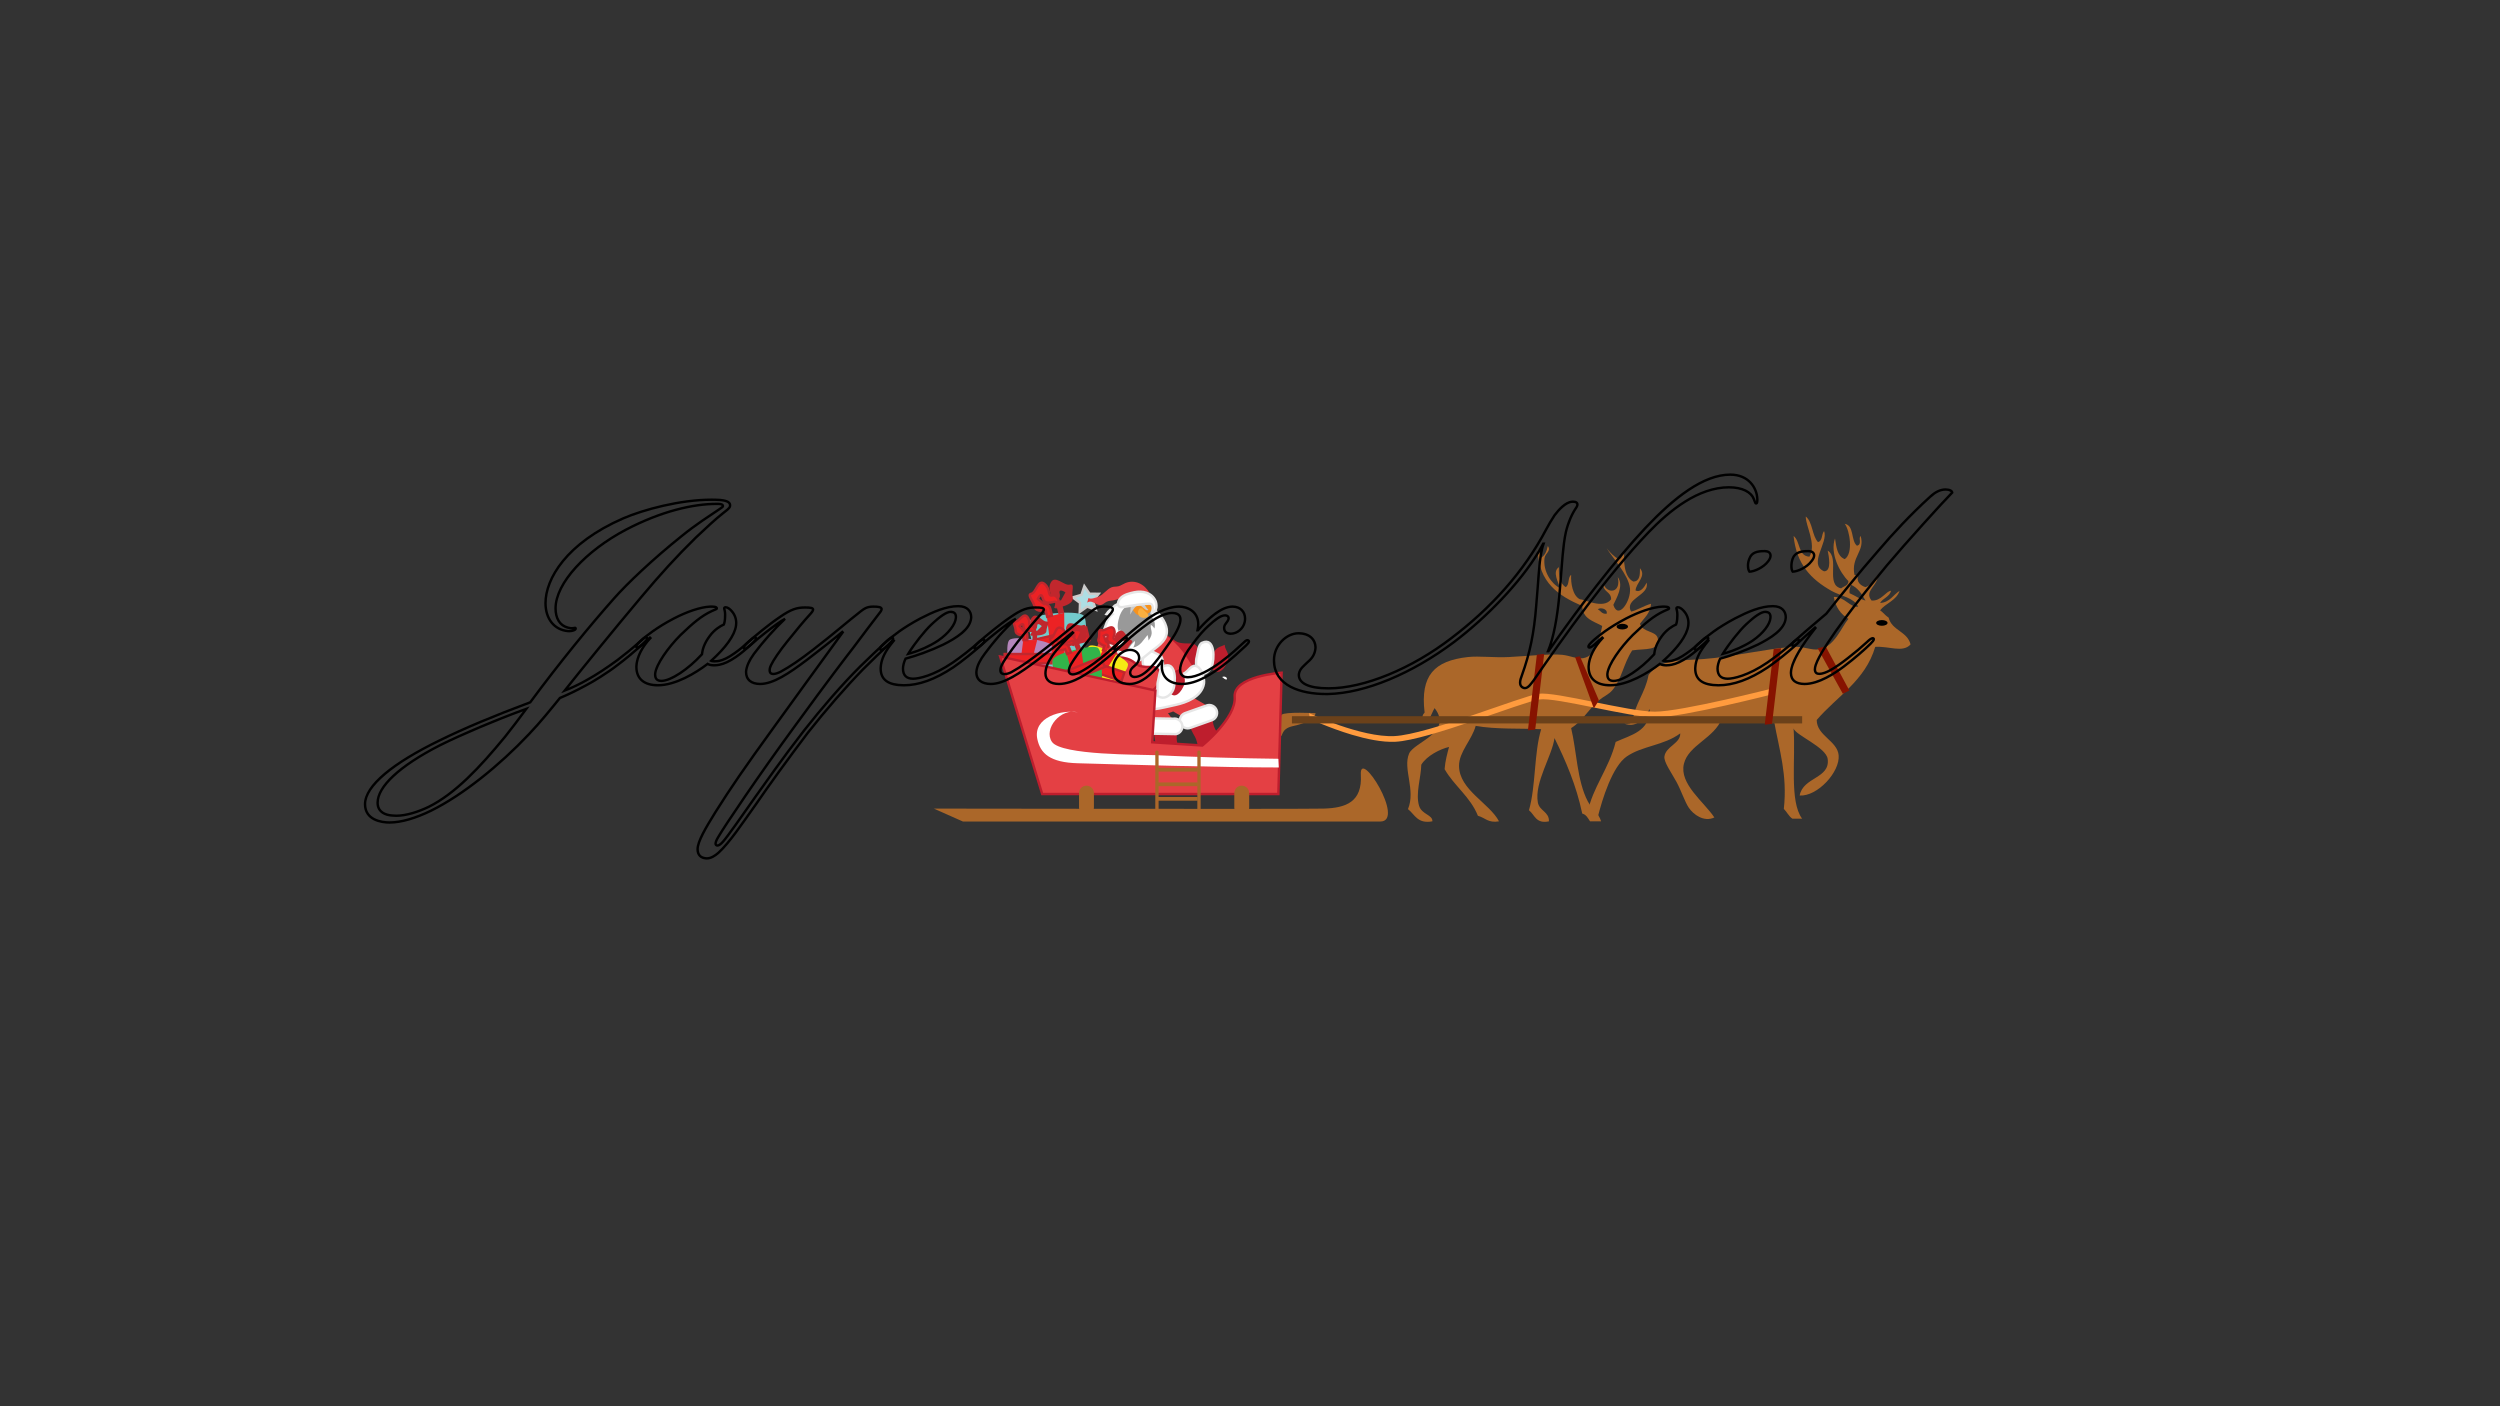 <?xml version="1.0" encoding="utf-8"?>
<!-- Generator: Adobe Illustrator 13.0.0, SVG Export Plug-In . SVG Version: 6.00 Build 14948)  -->
<!DOCTYPE svg PUBLIC "-//W3C//DTD SVG 1.1//EN" "http://www.w3.org/Graphics/SVG/1.1/DTD/svg11.dtd">
<svg version="1.1" xmlns="http://www.w3.org/2000/svg" xmlns:xlink="http://www.w3.org/1999/xlink" x="0px" y="0px" width="1024px"
	 height="576px" viewBox="0 0 1024 576" enable-background="new 0 0 1024 576" xml:space="preserve">
<rect x="0" y="0" width="1024" height="576" fill="#333333" stroke="none"/>
<g id="Traineau_1_">
	<g>
		<g id="Traineau">
			<g>
				<path fill="#BE1E2D" d="M471.42,261.232c-1.543,1.393,0.274,4.779,1.006,5.7c1.438,1.817,2.877,3.95,4.906,4.825
					c2.12,0.915,2.727,2.283,6.57,3.039c1.759,0.345,1.858-0.417,3.928-1.57c1.436-0.801,3.215-3.417,3.368-5.136
					c0.201-2.242-1.266-4.569-3.23-4.521c-8.236,0.201-5.85-1.909-10.551-3.409c-2.022-0.645-3.46-0.47-5.069-0.36L471.42,261.232z"
					/>
				<path fill="#BE1E2D" d="M497.728,274.821c-2.394-0.632-1.566-3.798-1.123-5.68c0.571-2.43,1.355-3.685,3.718-4.472
					c2.178-0.726,0.751-1.104,1.764,1.185c0.642,1.451,2.115,3.273-0.214,6.962S497.728,274.821,497.728,274.821z"/>
				<path fill="#FFFFFF" stroke="#E6E6E6" d="M489.868,275.374c0.269-2.254-0.286-4.172,0.339-6.42
					c0.45-1.63,0.564-4.908,2.127-5.645c5.487-2.592,5.16,6.994,3.974,9.669c-0.868,1.952-3.058,3.777-5.284,2.969L489.868,275.374z
					"/>
				<path fill="#BE1E2D" d="M496.888,294.33c-0.455,1.371,0.58,4.729,2.012,5.803c1.267,0.948,3.995,0.928,4.792,2.287
					c0.828,1.411-3.906,2.188-5.32,2.671c-2.356,0.806-4.687,1.767-7.065,2.476c-0.663-1.609-0.83-3.213-1.39-4.795
					c-0.446-1.264-2.065-3.36-2.129-4.558c-0.108-2.093,6.338-4.558,7.867-3.612L496.888,294.33z"/>
				
					<rect x="481.049" y="281.9" transform="matrix(-0.501 0.866 -0.866 -0.501 978.715 13.204)" fill="#E44044" width="9.001" height="14"/>
				<path fill="#FFFFFF" stroke="#E6E6E6" d="M498.334,290.915c0.591,1.669-0.284,3.502-1.953,4.093l-8.852,3.133
					c-1.669,0.59-3.502-0.285-4.093-1.953l0,0c-0.591-1.67,0.284-3.504,1.954-4.096l8.851-3.132
					C495.91,288.37,497.743,289.245,498.334,290.915L498.334,290.915z"/>
				<path fill="#BE1E2D" d="M482.691,299.189c-0.886,1.142-1.031,4.652-0.039,6.144c0.878,1.315,3.457,2.207,3.755,3.754
					c0.311,1.606-4.412,0.761-5.906,0.744c-2.489-0.026-5.008,0.103-7.486-0.022c-0.088-1.74,0.29-3.308,0.29-4.984
					c0-1.34-0.826-3.857-0.486-5.006c0.597-2.01,7.495-2.185,8.622-0.783L482.691,299.189z"/>
				<polygon fill="#E44044" points="472.925,284.844 463.926,287.848 472.329,299.045 481.328,296.041 				"/>
				<path fill="#FFFFFF" stroke="#E6E6E6" d="M484.24,296.936c0.336,1.736-0.801,3.422-2.54,3.758l-9.598-0.18
					c-1.738,0.336-3.422-0.803-3.758-2.539l0,0c-0.336-1.74,0.801-3.425,2.539-3.761l9.598,0.181
					C482.22,294.059,483.904,295.195,484.24,296.936L484.24,296.936z"/>
				<path fill="#E44044" d="M457.372,253.044c1.674,0.595,10.397,0.039,15.24,3.595c4.842,3.554,9.458,6.321,13.197,12.229
					c3.739,5.908,5.728,7.988,6.297,10.938c0.569,2.949-9.88,10.463-11.731,11.637c-1.852,1.17-17.16,3.896-17.16,3.896
					c1.431,1.858-15.387-27.16-14.672-23.467c-1.14-5.898,3.846-12.362,4.022-14.13
					C452.744,255.974,457.372,253.044,457.372,253.044z"/>
				<path fill="#FFFFFF" stroke="#E6E6E6" d="M475.559,268.678c1.404,2.289,0.171,5.985,2.416,7.889
					c2.183,1.85,4.949,0.3,7.045-0.753c1.869-0.94,2.957-3.867,5.251-2.876c2.053,0.886,3.204,5.12,2.882,7.031
					c-0.934,5.543-7.287,7.833-11.755,8.791c-2.897,0.621-5.965,1.451-8.953,1.771c-2.938,0.313-5.846-0.238-8.745,0.254
					c-4.382,0.744-10.237,0.683-12.572-4.966c-1.182-2.854-0.141-5.889,2.291-7.242c2.744-1.528,5.252-0.81,8.163-0.574
					c2.245,0.182,5.812,0.528,7.472-1.236c1.803-1.915-0.182-1.94-0.776-4.199c-0.724-2.748,0.117-5,2.826-6.178L475.559,268.678z"
					/>
				<path fill="#FFFFFF" stroke="#E6E6E6" d="M456.611,248.068c-1.077,1.13-2.653,2.186-3.485,3.506
					c0.806,0.253,1.616-0.104,2.411,0.075c-1.358,1.085-1.926,2.472-2.492,4.078c-0.455,1.289-1.682,3.83-1.044,5.135
					c0.332-0.265,0.785-0.298,1.12-0.412c0.387,0.972,0.679,2.27,1.266,3.083c0.558,0.772,1.465,1.291,2.124,1.934
					c1.433,1.396,2.521,3.197,4,4.558c4.036,3.714,7.603-0.618,10.875-3.093c3.504-2.651,7.718-5.274,6.297-10.292
					c-1.049-3.705-4.07-6.358-6.917-8.613c-1.552-1.228-2.938-2.439-4.906-2.792c-1.045-0.188-1.858-0.527-2.791-0.754
					L456.611,248.068z"/>
				
					<ellipse transform="matrix(0.18 -0.984 0.984 0.18 137.589 662.914)" fill="#F6921E" stroke="#FFFFFF" cx="466.243" cy="248.966" rx="5" ry="5.999"/>
				<path fill="#999999" d="M471.523,250.128c0.326,1.176-0.054,2.22,0.658,3.154c0.844,1.109,1.065,2.836,0.699,4.152
					c-0.363-0.592-0.899-1.167-1.474-1.479c-0.33,1.113,0.383,2.223,0.333,3.355c-0.053,1.19-0.665,2.095-1.279,3.033
					c-0.112-0.718-0.167-1.525-0.426-2.23c-1.745,1.97-2.847,4.511-5.838,5.116c0.435-0.915,0.78-1.684,0.613-2.717
					c-0.978,1.162-1.918,1.799-2.409,3.215c-1.267-0.852-0.661-3.353-1.468-4.51c-0.581,0.492-1.176,1.173-1.478,1.879
					c0.073-0.783-0.39-1.724-0.541-2.51c-0.188-0.966-0.136-1.758-0.041-2.787c-0.118,0.225-0.426,0.523-0.567,0.836
					c-1.558-2.23,0.789-10.419,3.839-10.22c1.651,0.107,2.309,2.949,3.938,3.484c2.144,0.704,4.505-0.656,4.971-1.206
					L471.523,250.128z"/>
				<path fill="#CCCCCC" d="M463.189,247.579c0.284-0.775,1.008-1.14,1.784-1.48c0.832-0.365,1.363-0.747,2.322-0.294
					c0.812,0.384,2.313,3.593,3.072,3.897c-0.85,1.23-2.758-2.119-3.996-1.833c-1.184,0.274-2.141,1.522-3.465,3.881
					L463.189,247.579z"/>
				<path fill="#FAAF40" d="M467.945,249.203c-0.146,0.753,4.685,2.991,1.129,3.828c-0.855,0.202-2.168-0.119-2.599-0.92
					c-1.036-1.924,0.622-3.108,0.525-2.967"/>
				<polygon fill="#AEDEE4" stroke="#CCCCCC" points="448.844,249.768 445.311,248.491 442.256,250.678 442.379,246.923 
					439.356,244.693 442.965,243.649 444.152,240.085 446.26,243.195 450.016,243.223 447.709,246.187 				"/>
				<path fill="#E44044" d="M470.9,242.567c-0.026,0.117-0.043,0.235-0.058,0.354c-1.979-3.689-6.054-5.681-9.883-4.101
					c-0.955,0.394-1.834,1.055-2.83,1.31c-0.932,0.24-1.92,0.047-2.867,0.444c-1.998,0.835-3.165,2.9-5.259,3.803
					c-0.941,0.406-3.61,1.282-4.085,0.511c-0.309,0.573-0.399,1.339-0.609,1.961c2.032-1.363,3.425,0.995,5.312,0.983
					c1.091-0.006,1.773-0.959,2.743-1.396c0.889-0.4,1.687-0.348,2.582-0.521c1.938-0.376,3.934-1.039,5.93-1.512
					c2.382-0.564,4.199-0.395,6.547-0.357c0.509,0.009,1.866-0.256,1.542-0.132"/>
				<path fill="#FFFFFF" stroke="#231F20" d="M472.026,240.201"/>
				<path fill="#FFFFFF" stroke="#E6E6E6" d="M471.419,247.393c-0.989-0.573-11.15,1.199-11.15,1.199
					c-2.81,0.669-2.937-1.82-1.308-3.587c1.321-1.434,3.773-2.021,5.576-2.398c3.439-0.718,7.141,0.062,8.745,3.491
					c0.617,1.318,0.819,4.612-1.452,4.785C471.829,250.883,472.84,248.216,471.419,247.393z"/>
				<path fill="#E44044" stroke="#BE1E2D" d="M455.61,270.864c-1.543,1.393,0.275,4.779,1.005,5.7
					c1.44,1.817,2.877,3.95,4.906,4.825c2.122,0.915,2.728,2.283,6.572,3.039c1.759,0.345,1.857-0.417,3.926-1.57
					c1.436-0.801,3.216-3.417,3.37-5.136c0.201-2.242-1.267-4.569-3.231-4.521c-8.235,0.201-5.849-1.909-10.551-3.409
					c-2.022-0.645-3.459-0.47-5.069-0.36L455.61,270.864z"/>
				<path fill="#BE1E2D" d="M479.918,284.453c-2.394-0.632-1.566-3.798-1.123-5.68c0.57-2.43,1.354-3.685,3.718-4.472
					c2.177-0.726,0.75-1.104,1.763,1.185c0.643,1.451,2.116,3.273-0.213,6.962C481.732,286.137,479.918,284.453,479.918,284.453z"/>
				<path fill="#FFFFFF" stroke="#E6E6E6" d="M474.059,285.005c0.267-2.254-0.287-4.172,0.337-6.42
					c0.452-1.63,0.566-4.908,2.127-5.645c5.489-2.592,5.162,6.994,3.974,9.669c-0.867,1.952-3.058,3.777-5.284,2.968
					L474.059,285.005z"/>
			</g>
			<g>
				<g>
					<path fill="#73CBCC" d="M443.196,271.267c0,0,3.369-17.299,0.394-19.342c-2.978-2.044-20.104-0.729-21.847,2.434
						c-1.74,3.164,4.942,20.827,4.942,20.827L443.196,271.267"/>
					<polyline fill="#EC2224" points="431.402,274.066 428.819,252.679 435.895,251.001 436.118,272.946 431.402,274.066 					"/>
					<path fill="#C1272D" d="M435.895,251.001l-0.618-2.604c0,0,4.717-1.119,4.099-3.723c-0.616-2.603,1.125-5.766-1.234-5.206
						c-2.358,0.559-5.952-4.088-7.693-0.925c-1.742,3.163,1.235,5.206-1.124,5.766c-2.357,0.56-1.741,3.164-1.741,3.164l2.978,2.043
						c0,0-2.978-2.043-0.618-2.603c2.359-0.561,4.717-1.12,4.1-3.723c-0.616-2.602,2.359-0.56,2.359-0.56l-1.742,3.163
						c0,0-2.357,0.559-1.739,3.163c0.617,2.604,0.617,2.604,0.617,2.604L435.895,251.001z"/>
					
						<rect x="421.536" y="259.833" transform="matrix(0.973 -0.231 0.231 0.973 -48.877 107.172)" fill="#EC2224" stroke="#C1272D" width="24.241" height="5.351"/>
					<path fill="#EC2224" stroke="#C1272D" d="M428.927,252.654l-0.619-2.604c0,0-3.948,0.937-4.565-1.667
						c-0.617-2.603-3.208-4.738-1.234-5.206c1.975-0.468,2.712-6.144,5.303-4.007c2.591,2.134,1.235,5.205,3.208,4.736
						c1.975-0.467,2.592,2.136,2.592,2.136l-1.356,3.072c0,0,1.356-3.072-0.618-2.604c-1.974,0.468-3.947,0.936-4.564-1.667
						c-0.618-2.603-1.974,0.468-1.974,0.468l2.591,2.135c0,0,1.974-0.468,2.591,2.136c0.618,2.603,0.618,2.603,0.618,2.603
						L428.927,252.654z"/>
				</g>
				<g>
					<path fill="#F5EA14" d="M454.084,283.157c0,0,9.036-9.006,7.838-11.414c-1.199-2.408-13.218-8.442-15.625-7.243
						c-2.408,1.199-4.835,14.425-4.835,14.425L454.084,283.157"/>
					<polyline fill="#EC2224" points="445.068,280.134 451.707,266.313 457.115,268.126 448.675,281.343 445.068,280.134 					"/>
					<path fill="#C1272D" d="M457.115,268.126l0.604-1.803c0,0,3.605,1.209,4.211-0.594c0.604-1.803,3.012-3.001,1.209-3.606
						c-1.803-0.604-2.397-4.815-4.805-3.616c-2.408,1.198-1.21,3.605-3.014,3.001c-1.803-0.604-2.407,1.199-2.407,1.199l1.198,2.407
						c0,0-1.198-2.407,0.604-1.803c1.804,0.604,3.605,1.209,4.211-0.594c0.604-1.803,1.804,0.604,1.804,0.604l-2.408,1.199
						c0,0-1.803-0.604-2.407,1.199c-0.604,1.804-0.604,1.804-0.604,1.804L457.115,268.126z"/>
					
						<rect x="441.555" y="272.225" transform="matrix(0.948 0.318 -0.318 0.948 110.495 -129.131)" fill="#EC2224" stroke="#C1272D" width="19.019" height="3.803"/>
					<path fill="#EC2224" stroke="#C1272D" d="M451.788,266.341l0.604-1.803c0,0-3.018-1.012-2.414-2.815
						c0.604-1.803-0.3-4.112,1.209-3.606c1.509,0.506,4.227-2.595,5.13-0.286c0.905,2.309-1.208,3.605,0.3,4.111
						s0.904,2.309,0.904,2.309l-2.113,1.297c0,0,2.113-1.297,0.604-1.803c-1.509-0.506-3.018-1.011-2.413-2.814
						c0.604-1.803-1.509-0.506-1.509-0.506l0.903,2.309c0,0,1.509,0.505,0.904,2.309c-0.604,1.804-0.604,1.803-0.604,1.803
						L451.788,266.341z"/>
				</g>
				<g>
					<path fill="#32B44A" d="M451.142,280.699c0,0,1.061-14.267-1.685-15.474c-2.742-1.207-17.171,2.269-18.32,5.038
						c-1.15,2.768,6.374,15.9,6.374,15.9L451.142,280.699"/>
					<polyline fill="#EC2224" points="441.405,284.602 436.979,267.921 442.82,265.579 445.3,283.041 441.405,284.602 					"/>
					<path fill="#C1272D" d="M442.82,265.579l-0.796-1.987c0,0,3.895-1.562,3.097-3.549c-0.796-1.988,0.354-4.755-1.593-3.976
						c-1.947,0.781-5.488-2.414-6.638,0.355c-1.151,2.768,1.593,3.974-0.354,4.755c-1.945,0.781-1.149,2.768-1.149,2.768
						l2.744,1.208c0,0-2.744-1.208-0.798-1.988c1.948-0.781,3.896-1.561,3.099-3.549c-0.797-1.987,1.947-0.781,1.947-0.781
						l-1.151,2.769c0,0-1.946,0.78-1.15,2.768c0.797,1.987,0.797,1.987,0.797,1.987L442.82,265.579z"/>
					
						<rect x="431.617" y="272.964" transform="matrix(0.928 -0.372 0.372 0.928 -70.621 184.267)" fill="#EC2224" stroke="#C1272D" width="20.978" height="4.283"/>
					<path fill="#EC2224" stroke="#C1272D" d="M437.068,267.885l-0.797-1.988c0,0-3.258,1.307-4.056-0.681
						c-0.797-1.987-3.224-3.321-1.594-3.975c1.629-0.654,1.666-5.282,4.092-3.947c2.426,1.334,1.593,3.975,3.223,3.321
						c1.629-0.653,2.426,1.335,2.426,1.335l-0.833,2.64c0,0,0.833-2.64-0.796-1.987c-1.63,0.653-3.259,1.306-4.056-0.682
						c-0.797-1.988-1.629,0.653-1.629,0.653l2.426,1.334c0,0,1.629-0.653,2.425,1.334c0.797,1.988,0.797,1.988,0.797,1.988
						L437.068,267.885z"/>
				</g>
				<g>
					<path fill="#B586BC" d="M426.717,277.393c0,0,5.705-11.411,3.803-13.313s-15.214-3.804-17.116-1.902
						c-1.901,1.902,0,15.214,0,15.214L426.717,277.393"/>
					<polyline fill="#EC2224" points="417.207,277.393 419.11,262.178 424.815,262.178 421.011,277.393 417.207,277.393 					"/>
					<path fill="#C1272D" d="M424.815,262.178v-1.902c0,0,3.804,0,3.804-1.902s1.902-3.803,0-3.803c-1.9,0-3.804-3.804-5.705-1.901
						c-1.901,1.901,0,3.803-1.901,3.803s-1.901,1.902-1.901,1.902l1.901,1.902c0,0-1.901-1.902,0-1.902s3.804,0,3.804-1.902
						c0-1.901,1.902,0,1.902,0l-1.902,1.902c0,0-1.901,0-1.901,1.902c0,1.902,0,1.902,0,1.902L424.815,262.178L424.815,262.178z"/>
					<rect x="411.502" y="267.884" fill="#EC2224" stroke="#C1272D" width="19.018" height="3.803"/>
					<path fill="#EC2224" stroke="#C1272D" d="M419.196,262.178v-1.902c0,0-3.183,0-3.183-1.902s-1.591-3.803,0-3.803
						c1.592,0,3.183-3.804,4.773-1.901c1.592,1.901,0,3.803,1.592,3.803c1.591,0,1.591,1.902,1.591,1.902l-1.591,1.902
						c0,0,1.591-1.902,0-1.902c-1.592,0-3.183,0-3.183-1.902c0-1.901-1.591,0-1.591,0l1.591,1.902c0,0,1.591,0,1.591,1.902
						c0,1.902,0,1.902,0,1.902L419.196,262.178L419.196,262.178z"/>
				</g>
			</g>
			<g>
				<path fill="#AB6729" d="M538.856,292.111c0,0-12.588-0.663-13.912,0.662c-1.326,1.324-0.663,8.611-0.663,8.611
					c1.396,0.838-0.069-2.822,5.3-3.975C538.856,295.424,538.856,292.111,538.856,292.111z"/>
				<path fill="#E44044" stroke="#BE1E2D" d="M409.663,268.922l63.603,13.913l-1.325,21.201l20.538,1.325
					c0,0,13.913-11.264,13.25-19.875s19.214-9.938,19.214-9.938l-1.326,49.688h-96.728L409.663,268.922z"/>
				<path fill="#FFFFFF" d="M523.621,310.798c-16.086-0.169-36.106-0.79-50.341-1.478c-6.084-0.293-38.563,0.129-42.399-5.45
					c-3.64-5.29,3.638-14.149,10.678-12.054c-6.508-1.31-18.55,1.885-16.67,10.912c1.23,5.912,5.263,9.593,16.561,9.901
					c18.374,0.502,58.128,1.724,82.342,1.724"/>
				<path fill="#AB6729" d="M382.5,331.2c0,0,150.612,0.251,159.668,0c9.055-0.252,15.899-2.65,15.237-13.913
					c-0.662-11.264,18.426,19.213,7.951,19.213c-14.864,0-170.932,0-170.932,0L382.5,331.2z"/>
				<path fill="#AB6729" d="M448.065,330.777c0,1.685-1.365,3.049-3.048,3.049l0,0c-1.685,0-3.048-1.364-3.048-3.049v-5.926
					c0-1.684,1.363-3.049,3.048-3.049l0,0c1.683,0,3.048,1.365,3.048,3.049V330.777z"/>
				<path fill="#AB6729" d="M511.666,330.777c0,1.685-1.364,3.049-3.048,3.049l0,0c-1.684,0-3.048-1.364-3.048-3.049v-5.926
					c0-1.684,1.365-3.049,3.048-3.049l0,0c1.684,0,3.048,1.365,3.048,3.049V330.777z"/>
				<path fill="#AB6729" d="M491.787,332.303c0,0.374-0.304,0.678-0.677,0.678l0,0c-0.374,0-0.678-0.303-0.678-0.678v-24.214
					c0-0.374,0.304-0.678,0.678-0.678l0,0c0.374,0,0.677,0.304,0.677,0.678V332.303z"/>
				<path fill="#AB6729" d="M474.563,332.303c0,0.374-0.304,0.678-0.678,0.678l0,0c-0.374,0-0.678-0.303-0.678-0.678v-24.214
					c0-0.374,0.305-0.678,0.678-0.678l0,0c0.374,0,0.678,0.304,0.678,0.678V332.303z"/>
				<rect x="473.855" y="314.523" fill="#AB6729" width="16.718" height="1.522"/>
				<rect x="473.855" y="320.486" fill="#AB6729" width="16.718" height="1.522"/>
				<rect x="473.855" y="326.449" fill="#AB6729" width="16.718" height="1.523"/>
				<path fill="#AB6729" d="M633.993,223.66c1.467,2.093-1.11,2.913-1.364,5c-0.634,5.219,2.614,10.326,6.364,12.276
					c-0.647-2.438-3.297-6.751-0.454-8.639c-0.23,3.87,0.559,6.718,2.729,8.184c1.654-0.771,0.813-4.038,2.273-5.001
					c-0.188,3.267,0.574,8.571,3.638,10.003c1.544-0.148,9.569,4.26,12.729,0c0.067-3.251-3.466-2.9-3.183-6.366
					c1.447,4.248,7.401,3.988,5.91-2.727c2.62,3.562-0.601,8.662-1.818,11.366c2.001,6.37,7.355-1.676,6.82-6.82
					c-0.568-5.464-7.324-12.718-9.549-16.367c1.416,1.766,2.954,3.412,5.002,4.546c1.544-0.426,1.391-2.548,2.272-3.637
					c-0.439,3.752-0.28,10.8,3.639,12.73c2.665-0.062,2.747-2.708,2.728-5.456c2.785,3.239-1.604,5.955-1.817,9.093
					c2.026,1.081,3.76-1.558,4.546-3.182c1.355,5.23-9.296,6.444-6.364,11.821c1.787-0.191,5.403-2.47,8.184-3.182
					c-0.328,3.917-2.754,5.732-4.547,8.184c1.073,3.625,6.584,2.864,7.274,5.911c1.208,5.333-5.138,4.184-10.457,5
					c-3.626,5.53-4.229,11.733-8.185,16.369c-1.466,1.717-3.638,2.542-5.456,4.093c-4.231,3.602-6.631,8.446-11.366,11.364
					c2.249,9.282,2.405,21.629,6.819,30.008c1.699,3.227,4.5,4.818,5.456,8.186c-1.517,0-3.029,0-4.547,0
					c-0.843-1.279-1.507-2.738-3.183-3.184c-2.457-11.637-6.724-21.465-11.367-30.916c-0.971,7.365-8.314,18.141-6.819,26.369
					c0.636,3.493,4.686,3.78,4.547,7.729c-5.373,1.13-5.813-2.677-8.184-4.548c2.847-9.885,2.04-23.42,5.001-33.189
					c-8.348-0.404-18.445,0.131-26.825-1.363c-1.587,5.801-6.838,10.653-6.82,16.367c0.03,9.868,12.517,15.314,16.368,22.733
					c-4.438,0.802-5.748-1.526-8.639-2.272c-3.116-7.795-9.658-12.166-13.641-19.097c0.258-3.379,1.061-6.214,1.818-9.094
					c-3.582,0.817-9.135,3.593-11.366,7.274c-0.078,5.068-2.42,11.84-0.909,16.823c1.089,3.589,5.637,3.683,5.457,6.364
					c-6.142,1.139-7.184-2.82-10.003-5.002c3.265-7.789-2.189-16.523,0.454-22.73c2.046-4.807,18.196-8.611,10.458-18.643
					c-1.655,2.602-1.813,6.389-6.366,5.91c2.574-1.387,0.352-2.053,2.272-4.092c-1.833-15.24,3.98-21.196,17.732-22.733
					c4.615-0.517,10.722,0.319,16.822,0c8.056-0.423,16.743-1.402,21.822-0.91c3.042,0.294,6.04,1.823,8.64,1.363
					c5.532-0.977,6.781-8.748,7.729-13.185c-3.504-1.951-8.051-2.86-8.184-8.184c-9.63-4.162-18.012-9.572-18.188-23.188
					c0.676,0.841,0.87,2.16,0.909,3.637C632.729,227.852,633.496,225.891,633.993,223.66z M658.09,251.394
					c0.539-2.076-2.684-2.742-3.638-1.819C655.684,250.163,656.07,251.597,658.09,251.394z"/>
				<path fill="#FFFFFF" d="M500.607,277.34c0.503-0.487,2.204-0.136,1.92,0.96C501.459,278.407,501.257,277.65,500.607,277.34z"/>
				<path fill="#AB6729" d="M665.273,296.404c1.577,0.078,3.012,0.018,3.493-0.998c0.656-6.885,5.143-11.449,6.488-18.967
					c4.918-6.5,11.729-5.707,22.462-6.489c11.099-0.807,25.566-4.187,36.435-4.991c4.635-0.342,7.745,1.542,10.981,0.998
					c6.235-1.046,9.081-8.941,11.979-12.478c-3.119-1.871-5.258-4.723-5.989-8.984c4.462-0.131,6.771,4.535,9.982,3.993
					c-1.787-3.754-7.1-4.283-10.98-6.489c-8.385-4.764-14.289-10.898-15.473-22.46c2.83,2.161,1.748,8.234,6.488,8.485
					c3.021-5.107-1.621-12.715-1.497-16.471c2.847,2.311,2.532,7.783,4.991,10.481c1.938-0.392,1.415-3.243,2.496-4.492
					c1.898,4.628-6.644,13.464,0,16.471c3.272-0.014,1.929-6.311,1.495-8.485c5.014,3.061-0.979,14.042,5.49,15.473
					c1.07-0.927,2.979-1.016,2.995-2.995c-3.608-3.505-7.632-11.493-5.489-17.469c0.523,3.636,0.982,7.337,3.992,8.485
					c3.563-2.349,2.086-11.746,0-14.475c3.947,0.711,2.44,6.877,4.992,8.984c2.262-0.572,0.469-2.931,1.497-3.993
					c1.974,6.186-4.063,8.544-2.496,15.972c1.362,0.363,1.005-0.992,1.997-0.998c-1.66,2.879-0.349,5.095,2.496,5.989
					c2.578-0.75,3.505-3.149,4.989-4.991c0.409,4.383-5.776,6.428-2.495,10.48c3.975,0.307,5.984-3.988,7.985-3.993
					c-0.633,2.528-3.353,2.969-4.492,4.992c4.04-0.287,5.342-3.312,7.986-4.992c-1.324,4-5.62,5.029-7.986,7.987
					c1.283,0.878,2.155,2.17,3.494,2.995c1.317,5.336,7.693,5.615,8.984,10.98c-3.155,3.557-8.924,0.616-14.475,0.999
					c-4.079,13.889-15.681,20.257-23.958,29.946c-0.025,6.443,8.483,8.515,8.982,14.478c0.573,6.841-8.676,16.899-15.971,16.472
					c1.401-7.664,12.544-6.879,11.479-14.978c-0.629-4.785-13.018-9.67-13.975-12.478c0.922,12.57-1.795,29.705,3.494,36.935
					c-1.331,0-2.662,0-3.994,0c-1.488-1.006-2.217-2.771-3.492-3.992c1.546-13.938-1.912-24.312-3.994-35.937
					c-6.751-0.734-13.677-1.295-21.463-1c-2.91,7.931-13.597,10.709-15.473,18.47c-1.984,8.209,8.229,15.584,12.479,21.961
					c-4.293,2.047-8.647-1.269-10.48-3.992c-1.622-2.411-3.057-6.896-4.991-10.481c-1.986-3.68-5.289-8.209-4.991-10.48
					c0.546-4.162,6.618-5.328,6.489-9.482c-6.78,5.013-15.568,5.058-21.962,9.482c-5.743,3.975-9.965,17.154-11.979,25.453
					c-2.332,0.17-2.942-1.381-3.992-2.494c1.91-10.154,8.808-18.066,11.479-28.949c6.29-2.861,13.995-4.305,13.976-13.477
					C673.643,293.465,670.906,298.537,665.273,296.404z M758.11,239.504c-0.159,1.172-0.789,1.874-0.499,3.493
					c2.227,0.936,3.982,2.34,6.489,2.995C762.607,243.326,761.031,240.742,758.11,239.504z"/>
				<path fill="#FF9B3E" d="M726.832,284.166c0,0-37.666,9.666-48.666,9.666s-40.666-8.333-47.666-7.333s-45.334,16.667-59,17.333
					c-5.354,0.262-11.878-1.121-17.834-2.9c-9.257-2.766-17.144-6.488-17.144-6.488l-0.334-2.332c0,0,21.312,10.056,34.978,9.39
					c13.668-0.668,52-16.334,59-17.334s36.668,7.334,47.668,7.334c10.998,0,48.666-9.667,48.666-9.667L726.832,284.166z"/>
				<rect x="529.166" y="293.35" fill="#6B411A" width="209" height="2.969"/>
				<ellipse cx="664.498" cy="256.667" rx="2.334" ry="1.167"/>
				<ellipse cx="770.809" cy="255.149" rx="2.333" ry="1.167"/>
				<polyline fill="none" points="629.496,268.833 626.163,296.834 632.496,268.833 				"/>
				<polygon fill="#871300" points="628.829,298.834 632.496,267.833 629.496,268.167 625.829,299.167 				"/>
				<polygon fill="#871300" points="725.829,296.5 729.496,265.5 726.496,265.833 722.829,296.834 				"/>
				<polygon fill="#871300" points="647.163,268.833 654.907,286.859 652.829,290.167 645.163,269.167 				"/>
				<polygon fill="#871300" points="747.829,264.833 757.496,282.833 754.829,284.167 744.496,265.5 				"/>
			</g>
		</g>
	</g>
</g>
<g id="TextNoel">
	<g>
		<g>
			<path d="M153.023,335.998c-2.199-1.115-4.022-3.215-4.008-6.618l0,0c0.104-8.019,11.719-17.216,30.889-26.585l0,0
				c10.193-5.006,22.158-10.008,36.96-15.54l0,0c12.152-16.434,24.477-31.435,34.307-42.516l0,0
				c5.402-6.122,15.971-16.15,27.625-25.474l0,0c5.934-4.856,11.683-8.449,15.061-10.761l0,0c0.559-0.397,1.011-0.69,1.326-0.912
				l0,0c0.238-0.16,0.377-0.284,0.429-0.34l0,0c-0.007-0.051-0.023-0.073-0.156-0.16l0,0c-0.171-0.095-0.548-0.188-1.137-0.186l0,0
				c-0.275-0.006-0.552-0.008-0.832-0.008l0,0c-9.332-0.002-22.343,2.896-36.874,10.511l0,0
				c-16.214,8.521-28.609,21.786-28.553,31.78l0,0c0.023,3.822,1.508,6.558,4.649,7.394l0,0c0.653,0.186,1.146,0.24,1.524,0.24l0,0
				c0.631,0,0.871-0.141,1.295-0.161l0,0c0.327-0.058,0.749,0.362,0.743,0.608l0,0c0.024,0.074,0.037,0.155,0.037,0.236l0,0
				c-0.075,0.685-0.573,0.897-1.101,1.146l0,0c-0.558,0.224-1.278,0.37-2.07,0.37l0,0c-0.199,0-0.403-0.008-0.612-0.027l0,0
				c-5.824-0.548-9.609-5.333-9.582-11.954l0,0c0.01-10.128,8.6-24.93,32.165-35.186l0,0c8.401-3.619,23.459-7.669,36.33-7.675l0,0
				c1.236,0,2.451,0.038,3.661,0.12l0,0c0.744,0.085,1.776,0.201,2.678,0.544l0,0c0.883,0.318,1.772,0.989,1.771,2.134l0,0
				c0,0.201-0.027,0.408-0.081,0.625l0,0c-0.349,1.094-1.789,2.019-3.398,3.315l0,0c-2.476,1.944-6.773,5.882-10.699,9.629l0,0
				c-7.863,7.686-14.651,15.187-22.163,24.13l0,0c-10.707,12.713-24.236,29.345-30.333,37.008l0,0
				c2.432-1.017,5.147-2.359,7.862-3.931l0,0l0.25,0.434l-0.244-0.438c3.195-1.774,7.301-4.451,11.934-7.836l0,0
				c3.038-2.322,5.708-4.459,9.102-7.497l0,0c1.173-0.974,1.847-1.814,2.821-1.895l0,0c0.259-0.006,0.542,0.114,0.726,0.306l0,0
				c0.18,0.174,0.29,0.44,0.286,0.685l0,0c-0.104,1.073-1.165,1.874-2.635,3.266l0,0c-3.048,2.691-6.637,5.741-10.045,8.252l0,0
				c-3.452,2.722-10.054,6.827-12.602,8.103l0,0c-4.604,2.479-7.65,3.917-10.67,5.166l0,0c-3.05,3.768-8.02,9.973-12.653,14.786l0,0
				c-12.03,12.744-27.089,24.942-40.241,31.431l0,0c-6.308,3.063-12.269,4.881-17.224,4.885l0,0
				C157.788,337.394,155.221,337.129,153.023,335.998L153.023,335.998z M294.328,205.906c0.672,0,1.189,0.087,1.601,0.304l0,0
				c0.414,0.205,0.703,0.646,0.689,1.09l0,0c-0.048,0.55-0.387,0.736-0.72,1.007l0,0c-0.36,0.263-0.844,0.571-1.468,1.016l0,0
				c-3.415,2.337-9.121,5.905-15.005,10.719l0,0c-11.613,9.289-22.167,19.307-27.505,25.358l0,0
				c-9.834,11.085-22.177,26.113-34.34,42.567l0,0l-0.089,0.12l-0.139,0.051c-14.848,5.545-26.825,10.552-37.008,15.555l0,0
				c-19.135,9.245-30.431,18.663-30.328,25.686l0,0c0.015,3.036,1.501,4.696,3.466,5.73l0,0c1.963,1.018,4.407,1.288,6.058,1.286
				l0,0c4.711,0.002,10.564-1.758,16.783-4.781l0,0c12.984-6.401,27.997-18.546,39.958-31.224l0,0
				c4.631-4.809,9.638-11.066,12.68-14.825l0,0l0.081-0.099l0.118-0.047c3.026-1.248,6.047-2.668,10.707-5.177l0,0
				c2.451-1.223,9.094-5.353,12.457-8.01l0,0c3.381-2.492,6.953-5.526,9.985-8.203l0,0c1.417-1.215,2.321-2.299,2.308-2.499l0,0
				c0,0,0-0.001-0.001-0.002l0,0c-0.006-0.011-0.005-0.01-0.006-0.01l0,0c-0.002,0-0.004,0.002-0.011,0l0,0
				c-0.126-0.081-1.053,0.625-2.157,1.642l0,0c-3.413,3.053-6.112,5.212-9.168,7.549l0,0c-4.662,3.408-8.789,6.101-12.037,7.906l0,0
				v0c-3.425,1.981-6.846,3.603-9.741,4.688l0,0l-1.683,0.633l1.115-1.411c5.377-6.809,20.053-24.887,31.515-38.497l0,0
				c7.524-8.958,14.338-16.492,22.233-24.204l0,0c3.946-3.766,8.24-7.704,10.777-9.7l0,0c1.613-1.208,3.038-2.432,3.044-2.767l0,0
				c0.037-0.149,0.052-0.275,0.052-0.385l0,0c-0.002-0.558-0.376-0.897-1.127-1.202l0,0c-0.732-0.281-1.7-0.403-2.411-0.482l0,0
				c-1.163-0.079-2.356-0.114-3.572-0.114l0,0c-12.664-0.004-27.677,4.027-35.933,7.593l0,0
				c-23.335,10.15-31.573,24.707-31.561,34.268l0,0c0.027,6.267,3.4,10.43,8.676,10.958l0,0c0.171,0.017,0.345,0.025,0.517,0.025
				l0,0c0.534,0.018,1.041-0.086,1.432-0.213l0,0c-0.106,0.007-0.218,0.012-0.336,0.012l0,0c-0.474,0-1.065-0.068-1.789-0.273l0,0
				c-3.671-0.958-5.406-4.308-5.384-8.36l0,0c0.056-10.773,12.722-24,29.087-32.665l0,0c14.66-7.679,27.805-10.625,37.339-10.626
				l0,0C293.774,205.896,294.057,205.9,294.328,205.906L294.328,205.906z M160.582,334.531c-2.953-0.161-5.973-1.539-6.372-4.918
				l0,0c-0.031-0.271-0.045-0.544-0.045-0.815l0,0c0.077-6.976,9.003-15.364,25.91-24.03l0,0l0.23,0.447l-0.226-0.447
				c8.622-4.312,23.838-10.756,35.318-14.883l0,0l1.545-0.556l-0.974,1.323c-2.509,3.404-6.267,8.416-8.608,11.299l0,0
				c-10.574,12.901-20.626,23.513-31.494,28.952l0,0c-4.293,2.061-9.278,3.719-13.578,3.723l0,0
				C161.697,334.626,161.118,334.596,160.582,334.531L160.582,334.531z M155.166,328.798c0,0.238,0.013,0.472,0.037,0.701l0,0
				c0.316,2.71,2.668,3.837,5.471,4.037l0,0c0.519,0.061,1.059,0.092,1.615,0.092l0,0c4.043,0.004,8.94-1.602,13.137-3.622l0,0
				c10.618-5.305,20.616-15.815,31.161-28.688l0,0c2.028-2.497,5.165-6.652,7.594-9.928l0,0
				c-11.223,4.116-25.473,10.179-33.653,14.271l0,0l0-0.001C163.68,314.214,155.089,322.718,155.166,328.798L155.166,328.798z"/>
			<path d="M262.707,279.183c-1.644-1.352-2.547-3.404-2.541-5.982l0,0c0-0.131,0.002-0.269,0.008-0.411l0,0
				c0.136-2.629,1.259-5.557,3.107-8.33l0,0c-0.955,0.789-1.559,1.254-2.271,1.291l0,0c-0.247,0.006-0.516-0.099-0.69-0.28l0,0
				l-0.037-0.037l-0.025-0.039c-0.115-0.167-0.168-0.37-0.167-0.555l0,0c0.07-0.947,0.89-1.584,1.481-2.225l0,0
				c1.298-1.296,3.802-3.26,5.618-4.533l0,0c2.337-1.619,4.868-3.244,8.647-5.224l0,0c5.236-2.703,10.815-4.698,15.085-4.889l0,0
				c0.63,0,1.314-0.004,1.898,0.096l0,0c0.53,0.083,1.249,0.327,1.288,1.12l0,0c-0.015,0.532-0.469,0.754-0.75,0.863l0,0
				c-0.337,0.144-0.799,0.31-1.512,0.666l0,0c-4.209,1.929-7.744,4.924-12.742,9.745l0,0c-5.147,5.113-9.95,12.164-10.239,15.449
				l0,0c-0.017,0.16-0.025,0.314-0.023,0.46l0,0c0.066,1.348,0.475,1.972,2.032,2.032l0,0c3.57,0.049,10.717-4.656,16.167-10.632
				l0,0c0.214-1.87,0.99-4.582,3.299-7.6l0,0c1.947-2.653,4.376-4.111,5.743-4.734l0,0c0.409-1.112,0.431-2.906,0.425-3.741l0,0
				c0-1.374-0.345-1.844-0.38-2.506l0,0c-0.021-0.267,0.167-0.633,0.477-0.805l0,0c0.208-0.104,0.431-0.15,0.649-0.148l0,0
				c0.953,0.027,1.79,0.694,2.434,1.315l0,0c1.319,1.316,2.364,3.229,2.364,5.587l0,0c0,0.355-0.024,0.721-0.074,1.095l0,0
				c-0.563,4.349-4.422,9.293-9.631,14.136l0,0c0.105,0.005,0.214,0.007,0.324,0.006l0,0c0.717,0.002,1.541-0.103,1.902-0.193l0,0
				c1.52-0.339,3.432-1.197,5.909-2.966l0,0c2.305-1.598,3.708-2.827,5.68-4.618l0,0c1.325-1.124,2.017-1.99,3.007-2.075l0,0
				c0.259-0.006,0.54,0.113,0.721,0.304l0,0c0.181,0.174,0.29,0.441,0.286,0.686l0,0c-0.103,1.072-1.165,1.873-2.633,3.264l0,0
				c-1.608,1.432-3.418,3.061-5.776,4.692l0,0c-2.9,1.994-5.113,2.927-6.978,3.299l0,0c-0.705,0.156-1.495,0.246-2.271,0.246l0,0
				c-0.957-0.005-1.889-0.127-2.629-0.494l0,0c-4.753,3.597-13.019,8.656-20.446,8.674l0,0
				C266.665,281.189,264.348,280.536,262.707,279.183L262.707,279.183z M266.574,260.825l0.526,0.523l-0.337,0.354
				c-3.34,3.508-5.429,7.733-5.591,11.135l0,0c-0.006,0.117-0.006,0.24-0.006,0.363l0,0c0.042,4.661,3.007,6.931,8.278,6.99l0,0
				c7.109,0.017,15.5-5.115,20.101-8.668l0,0l0.284-0.218l0.3,0.199c0.472,0.327,1.403,0.513,2.391,0.507l0,0
				c0.696,0,1.425-0.083,2.066-0.224l0,0c1.705-0.341,3.788-1.2,6.614-3.143l0,0c2.299-1.592,4.069-3.184,5.678-4.616l0,0
				c1.418-1.214,2.319-2.295,2.308-2.496l0,0c-0.002-0.001-0.003-0.007-0.004-0.012l0,0c0,0,0,0-0.001,0l0,0
				c-0.002,0-0.004,0.002-0.008,0l0,0c-0.124-0.084-1.089,0.653-2.337,1.818l0,0c-1.972,1.791-3.433,3.071-5.774,4.691l0,0
				c-2.543,1.816-4.568,2.746-6.259,3.122l0,0c-0.477,0.115-1.314,0.218-2.128,0.22l0,0c-0.6-0.008-1.154-0.041-1.614-0.259l0,0
				l-0.655-0.326l0.544-0.491c5.52-4.971,9.558-10.149,10.041-14.194l0,0c0.045-0.334,0.066-0.655,0.066-0.967l0,0
				c-0.002-2.054-0.902-3.71-2.071-4.878l0,0c-0.526-0.551-1.337-1.052-1.728-1.025l0,0c-0.053,0-0.098,0.006-0.124,0.011l0,0
				c0.037,0.246,0.379,1.096,0.379,2.45l0,0c-0.006,0.908,0.019,2.898-0.577,4.314l0,0l-0.078,0.183l-0.185,0.08
				c-1.187,0.507-3.627,1.9-5.527,4.499l0,0c-2.27,2.97-2.95,5.556-3.122,7.263l0,0l-0.017,0.165l-0.113,0.123
				c-5.634,6.136-12.733,11.033-17.016,11.082l0,0c-0.978,0.004-1.775-0.29-2.299-0.859l0,0c-0.525-0.567-0.735-1.339-0.733-2.173
				l0,0c0-0.185,0.01-0.372,0.029-0.561l0,0c0.427-3.876,5.291-10.786,10.533-16.063l0,0c5.018-4.837,8.644-7.929,13.011-9.932l0,0
				c0.72-0.353,1.26-0.567,1.542-0.683l0,0c-0.079-0.028-0.184-0.056-0.308-0.077l0,0c-0.446-0.08-1.103-0.084-1.705-0.083l0,0
				c-3.985,0.167-9.504,2.11-14.647,4.776l0,0c-3.741,1.959-6.222,3.556-8.537,5.158l0,0c-1.766,1.235-4.274,3.208-5.482,4.42l0,0
				c-0.527,0.479-1.07,1.149-1.176,1.417l0,0c0.231-0.071,0.819-0.409,1.572-1.078l0,0c1.239-1.062,1.954-1.776,3.221-2.863l0,0
				l0.349-0.302L266.574,260.825L266.574,260.825z M297.106,249.246l-0.003-0.005C297.102,249.242,297.103,249.243,297.106,249.246
				L297.106,249.246z"/>
			<path d="M289.087,352.071c-2.126-0.137-3.904-1.533-3.856-4.256l0,0c0.037-3.342,3.3-8.822,7.417-15.481l0,0
				c6.45-10.212,11.472-17.569,24.183-35.112l0,0c8.114-11.157,16.233-22.479,26.161-36.072l0,0
				c-3.61,2.934-8.436,6.655-12.209,9.557l0,0c-7.361,5.548-13.817,9.922-19.455,9.947l0,0c-1.888,0-3.446-0.474-4.548-1.402l0,0
				c-1.103-0.928-1.697-2.304-1.691-3.922l0,0c0-0.128,0.002-0.261,0.013-0.412l0,0c0.197-2.107,1.313-4.672,3.321-7.413l0,0
				c2.826-3.769,6.051-7.534,9.378-10.997l0,0c-1.303,0.943-2.694,2-3.834,2.917l0,0c-2.685,2.148-4.467,3.572-6.249,5.176l0,0
				c-1.167,0.986-1.798,1.612-2.658,1.664l0,0c-0.224,0.002-0.45-0.068-0.634-0.193l0,0l-0.041-0.029l-0.033-0.033
				c-0.16-0.151-0.276-0.404-0.27-0.648l0,0c0.068-0.833,0.713-1.492,2.256-2.938l0,0c1.993-1.813,8.428-7.177,12.761-10.065l0,0
				c4.666-3.247,7.183-4.041,10.666-4.028l0,0c1.144,0.002,1.983,0.045,2.606,0.192l0,0c0.584,0.114,1.181,0.493,1.179,1.158l0,0
				c-0.043,0.773-0.586,1.38-1.45,2.354l0,0c-2.308,2.486-5.708,6.601-9.286,11.072l0,0c-3.023,3.731-5.706,7.681-6.564,9.577l0,0
				c-0.356,0.71-0.512,1.361-0.509,1.84l0,0c-0.002,0.42,0.116,0.688,0.236,0.804l0,0c0.137,0.139,0.371,0.234,0.761,0.234l0,0
				c0.667,0.006,1.687-0.315,2.764-0.855l0,0c3.905-2.132,7.819-4.798,13.359-9.087l0,0c8.58-6.613,13.583-11.08,19.337-15.576l0,0
				c1.401-1.065,2.691-2.088,5.493-2.07l0,0c1.055,0.002,1.929,0.039,2.606,0.205l0,0c0.645,0.135,1.305,0.56,1.301,1.315l0,0
				c-0.017,0.634-0.379,1.212-1.005,1.968l0,0c-2.863,3.761-6.98,9.129-10.563,13.965l0,0c-3.042,3.937-10.198,13.237-23.622,31.672
				l0,0c-15.74,21.463-29.174,41.529-31.661,45.791l0,0c-0.876,1.406-1.164,2.271-1.152,2.627l0,0
				c0.015,0.22,0.038,0.209,0.108,0.273l0,0c0.045,0.029,0.083,0.043,0.164,0.046l0,0c0.245,0.026,0.957-0.328,1.875-1.396l0,0
				c1.73-1.896,8.024-10.882,13.03-18.034l0,0c4.112-5.721,10.923-15.578,20.24-27.585l0,0c7.351-9.319,15.236-18.462,22.952-26.178
				l0,0c2.698-2.698,8.6-8.242,10.919-10.382l0,0c0.516-0.464,1.465-1.46,2.517-1.529l0,0c0.224-0.006,0.503,0.077,0.696,0.278l0,0
				l0.035,0.033l0.027,0.043c0.11,0.16,0.164,0.358,0.162,0.541l0,0c-0.091,1-0.992,1.688-2.207,2.967l0,0
				c-2.323,2.142-6.077,5.718-10.363,10.005l0,0c-6.786,6.964-15.372,16.801-22.513,25.909l0,0
				c-8.41,11.093-15.744,21.289-21.293,29.344l0,0c-5.729,8.05-10.732,15.572-15.291,19.772l0,0
				c-1.533,1.357-3.259,2.463-5.13,2.472l0,0C289.377,352.092,289.232,352.083,289.087,352.071L289.087,352.071z M345.334,258.499
				l0.481,0.482l-0.251,0.346c-10.738,14.675-19.331,26.667-27.922,38.483l0,0c-12.709,17.541-17.71,24.862-24.146,35.054l0,0
				c-4.121,6.589-7.301,12.206-7.264,14.951l0,0c0.049,2.289,1.133,3.041,2.942,3.261l0,0c0.12,0.009,0.238,0.017,0.352,0.017l0,0
				c1.444,0.009,3.013-0.922,4.459-2.213l0,0c4.398-4.04,9.418-11.553,15.141-19.605l0,0c5.555-8.062,12.897-18.271,21.32-29.382
				l0,0c7.173-9.146,15.771-18.997,22.594-26l0,0c4.301-4.301,8.063-7.884,10.382-10.024l0,0c1.041-0.99,1.744-1.837,1.883-2.137
				l0,0c-0.379,0.089-1.375,0.849-1.728,1.247l0,0c-2.321,2.144-8.231,7.697-10.904,10.37l0,0
				c-7.678,7.676-15.543,16.792-22.87,26.084l0,0c-9.3,11.984-16.094,21.817-20.213,27.548l0,0
				c-5.022,7.171-11.257,16.088-13.101,18.121l0,0c-1.003,1.123-1.788,1.703-2.621,1.729l0,0c-0.255,0.002-0.51-0.07-0.719-0.211
				l0,0c-0.338-0.209-0.568-0.646-0.553-1.106l0,0c0.012-0.754,0.4-1.674,1.295-3.141l0,0c2.534-4.339,15.949-24.372,31.712-45.868
				l0,0c13.426-18.439,20.59-27.752,23.63-31.685l0,0c3.583-4.838,7.701-10.21,10.581-13.987l0,0
				c0.601-0.696,0.804-1.193,0.785-1.343l0,0c-0.002-0.099-0.006-0.182-0.545-0.346l0,0c-0.507-0.128-1.338-0.176-2.364-0.174l0,0
				c-2.571,0.019-3.427,0.785-4.883,1.863l0,0c-5.71,4.461-10.73,8.942-19.335,15.574l0,0c-5.559,4.306-9.521,7.007-13.509,9.183
				l0,0c-1.172,0.58-2.275,0.963-3.226,0.97l0,0c-0.545,0-1.08-0.139-1.467-0.526l0,0c-0.379-0.385-0.528-0.924-0.53-1.512l0,0
				c0.002-0.684,0.205-1.465,0.607-2.271l0,0c0.941-2.06,3.628-5.986,6.688-9.771l0,0c3.584-4.481,6.987-8.601,9.332-11.126l0,0
				c0.854-0.893,1.229-1.573,1.185-1.674l0,0c-0.008-0.027,0-0.002-0.019-0.027l0,0c-0.038-0.035-0.168-0.105-0.398-0.159l0,0
				c-0.456-0.112-1.26-0.166-2.37-0.164l0,0c-3.319,0.013-5.455,0.651-10.104,3.854l0,0c-4.254,2.834-10.708,8.211-12.651,9.978l0,0
				c-1.269,1.113-1.787,1.854-1.905,2.105l0,0c0.221-0.025,0.929-0.49,1.95-1.416l0,0c1.805-1.625,3.603-3.062,6.288-5.208l0,0
				c2.721-2.171,6.597-5.01,7.991-5.619l0,0l0.543,0.82c-4.457,4.276-8.916,9.272-12.653,14.255l0,0
				c-1.935,2.633-2.965,5.08-3.126,6.895l0,0c-0.006,0.11-0.011,0.224-0.011,0.335l0,0c0.038,2.727,1.78,4.274,5.24,4.324l0,0
				c5.103,0.025,11.534-4.193,18.848-9.74l0,0c4.653-3.578,10.919-8.414,14.48-11.441l0,0l0.35-0.301L345.334,258.499
				L345.334,258.499z M365.328,261.636l0.002-0.001l0,0l0,0L365.328,261.636L365.328,261.636z M344.954,258.881l0.028-0.028
				L344.954,258.881L344.954,258.881z"/>
			<path d="M362.761,279.359c-1.707-1.234-2.549-3.132-2.539-5.445l0,0c0-0.133,0.002-0.269,0.008-0.409l0,0
				c0.136-2.743,1.091-5.279,3.024-8.151l0,0c-0.217,0.188-0.42,0.361-0.601,0.512l0,0c-0.633,0.491-1.105,0.807-1.681,0.826l0,0
				c-0.288,0.004-0.583-0.123-0.776-0.327l0,0l-0.035-0.033l-0.027-0.041c-0.119-0.177-0.183-0.393-0.181-0.592l0,0
				c0.062-0.875,0.75-1.401,1.331-2.023l0,0c2.342-2.161,3.979-3.435,6.667-5.407l0,0c1.997-1.452,5.408-3.604,8.837-5.41l0,0
				c5.213-2.691,10.63-5.062,15.623-5.067l0,0h0.179c1.96-0.002,3.41,0.598,4.353,1.542l0,0c0.943,0.943,1.354,2.192,1.352,3.406
				l0,0c0,0.144-0.006,0.281-0.014,0.423l0,0c-0.452,5.063-6.355,8.609-11.737,11.331l0,0c-5.136,2.478-11.113,4.601-15.264,5.703
				l0,0c-0.615,1.307-0.927,2.771-0.923,3.692l0,0c0.066,2.494,1.124,3.551,3.617,3.617l0,0c2.177,0.004,8.21-1.214,16.008-6.538
				l0,0l0.001,0.001c3.378-2.313,7.484-5.525,10.879-8.563l0,0c0.768-0.623,1.268-0.982,1.884-1.006l0,0
				c0.287-0.006,0.577,0.129,0.758,0.32l0,0l0.035,0.035l0.029,0.043c0.121,0.176,0.179,0.39,0.177,0.591l0,0
				c-0.056,0.916-0.803,1.603-1.685,2.379l0,0c-2.36,2.175-8.074,6.819-11.338,8.999l0,0c-7.569,5.047-14.288,7.421-20.506,7.423
				l0,0C366.939,281.189,364.462,280.594,362.761,279.359L362.761,279.359z M366.276,261.899l0.501,0.501l-0.292,0.352
				c-3.554,4.268-5.082,7.372-5.254,10.802l0,0c-0.006,0.119-0.008,0.238-0.008,0.359l0,0c0.043,4.102,2.638,6.208,8.995,6.277l0,0
				c5.955,0,12.482-2.278,19.949-7.255l0,0c3.18-2.118,8.921-6.781,11.234-8.919l0,0c0.85-0.67,1.381-1.438,1.35-1.617l0,0
				c-0.001,0-0.002,0-0.002,0l0,0c-0.076-0.024-0.542,0.173-1.23,0.762l0,0c-3.42,3.061-7.547,6.292-10.969,8.633l0,0l-0.284-0.413
				l0.281,0.413c-7.953,5.417-14.093,6.705-16.57,6.711l0,0c-1.425,0-2.606-0.386-3.418-1.2l0,0c-0.813-0.812-1.202-1.993-1.2-3.418
				l0,0c0.004-1.179,0.378-2.831,1.128-4.34l0,0l0.101-0.204l0.22-0.057c4.08-1.064,10.149-3.207,15.297-5.692l0,0
				c5.365-2.652,10.917-6.267,11.181-10.505l0,0c0.008-0.121,0.014-0.238,0.014-0.351l0,0c-0.043-1.982-1.204-3.909-4.706-3.948l0,0
				h-0.179c-4.673-0.008-9.995,2.276-15.161,4.955l0,0c-3.377,1.775-6.768,3.919-8.707,5.331l0,0
				c-2.683,1.968-4.267,3.198-6.567,5.32l0,0c-0.583,0.54-1.053,1.162-1.027,1.292l0,0c0.005,0,0.012,0.001,0.022,0.003l0,0
				c0.091,0.018,0.493-0.144,1.048-0.6l0,0c1.054-0.877,3.036-2.678,3.545-3.192l0,0l0.353-0.354L366.276,261.899L366.276,261.899z
				 M371.579,267.546c2.186-3.636,6.651-9.356,9.572-12.099l0,0c3.629-3.416,6.271-5.283,8.22-5.328l0,0
				c0.801-0.002,1.489,0.201,1.974,0.666l0,0c0.487,0.462,0.702,1.132,0.698,1.877l0,0c0,0.167-0.008,0.339-0.027,0.497l0,0
				c-0.23,2.8-3.009,6.571-7.557,9.687l0,0l-0.279-0.413l0.275,0.415c-3.823,2.547-8.685,4.527-12.327,5.439l0,0l-1.17,0.293
				L371.579,267.546L371.579,267.546z M381.838,256.175c-2.536,2.372-6.442,7.284-8.729,10.81l0,0
				c3.354-0.987,7.513-2.778,10.793-4.968l0,0l0,0c4.4-2.97,6.99-6.716,7.119-8.946l0,0c0.017-0.146,0.025-0.281,0.025-0.409l0,0
				c-0.066-1.113-0.399-1.475-1.674-1.542l0,0c-0.017-0.001-0.033-0.001-0.05-0.001l0,0
				C388.028,251.119,385.323,252.829,381.838,256.175L381.838,256.175z"/>
			<path d="M429.337,279.406c-1.066-0.83-1.631-2.087-1.623-3.549l0,0c0.004-2.676,1.318-5.258,2.951-7.622l0,0
				c1.091-1.585,2.592-3.31,4.222-5.042l0,0c-3.102,2.459-6.635,5.239-9.595,7.516l0,0c-7.361,5.548-13.817,9.92-19.455,9.945l0,0
				c-1.885,0-3.475-0.43-4.621-1.311l0,0c-1.15-0.879-1.802-2.23-1.795-3.859l0,0c0-0.119,0.002-0.245,0.012-0.378l0,0
				c0.202-2.691,1.869-5.418,3.498-7.6l0,0c2.758-3.726,5.528-7.146,9.192-10.896l0,0c-1.179,0.852-2.416,1.788-3.468,2.633l0,0
				c-2.682,2.146-4.644,3.752-6.427,5.357l0,0c-1.167,0.986-1.799,1.61-2.658,1.664l0,0c-0.224,0.002-0.452-0.07-0.632-0.193l0,0
				l-0.042-0.027l-0.037-0.035c-0.158-0.152-0.275-0.404-0.269-0.651l0,0c0.067-0.832,0.714-1.491,2.257-2.937l0,0
				c1.994-1.812,8.427-7.175,12.761-10.064l0,0c4.664-3.246,7.183-4.04,10.666-4.028l0,0c1.142,0.002,1.984,0.045,2.604,0.193l0,0
				c0.585,0.113,1.181,0.493,1.181,1.156l0,0c-0.045,0.774-0.587,1.382-1.45,2.356l0,0c-2.309,2.485-5.708,6.6-9.278,11.061l0,0
				c-2.855,3.743-5.725,7.705-6.573,9.586l0,0c-0.357,0.71-0.511,1.362-0.511,1.84l0,0c0,0.421,0.117,0.688,0.238,0.805l0,0
				c0.168,0.17,0.479,0.294,0.957,0.294l0,0c0.661,0.004,1.588-0.249,2.567-0.738l0,0c3.895-2.124,7.813-4.973,13.359-9.265l0,0
				c8.58-6.614,13.583-11.081,19.338-15.577l0,0c1.399-1.064,2.689-2.087,5.49-2.068l0,0c1.074,0.002,2.002,0.039,2.73,0.22l0,0
				c0.692,0.15,1.396,0.594,1.396,1.403l0,0c-0.014,0.651-0.386,1.261-1.054,2.058l0,0c-3.237,3.954-5.913,6.809-9.487,11.455l0,0
				c-3.032,3.744-5.351,6.958-6.583,9.07l0,0c-0.612,1.017-0.899,1.966-0.896,2.578l0,0c0.002,0.417,0.119,0.622,0.243,0.712l0,0
				c0.23,0.181,0.499,0.269,0.881,0.271l0,0c0.655,0.004,1.598-0.312,2.701-0.864l0,0c1.74-0.867,5.135-3.011,7.965-5.314l0,0
				c3.57-2.855,6.605-5.533,8.553-7.302l0,0c0.881-0.842,1.639-1.53,2.498-1.582l0,0c0.244-0.013,0.543,0.109,0.722,0.327l0,0
				c0.173,0.153,0.267,0.401,0.256,0.589l0,0c-0.037,0.577-0.378,0.953-0.719,1.397l0,0c-0.352,0.423-0.748,0.819-0.976,1.049l0,0
				c-2.182,2.182-6.657,5.938-10.966,9.35l0,0c-3.247,2.508-9.537,7.245-15.7,7.265l0,0
				C431.9,280.653,430.399,280.238,429.337,279.406L429.337,279.406z M416.383,253.847c-5.527,5.172-9.078,9.434-12.65,14.256l0,0
				c-1.592,2.111-3.146,4.753-3.303,7.072l0,0c-0.006,0.101-0.008,0.203-0.008,0.308l0,0c0.026,2.693,1.918,4.12,5.416,4.169l0,0
				c5.104,0.025,11.535-4.194,18.849-9.74l0,0c4.648-3.576,10.734-8.409,14.312-11.272l0,0l0.349-0.279l0.316,0.316l0.534,0.532
				l-0.354,0.355c-3.042,3.038-6.433,6.435-8.357,9.238l0,0c-1.588,2.288-2.779,4.72-2.775,7.053l0,0
				c0.035,2.385,1.594,3.743,5.051,3.796l0,0c5.648,0.022,11.888-4.552,15.082-7.051l0,0c4.287-3.391,8.762-7.154,10.875-9.268l0,0
				c0.337-0.334,1.027-1.041,1.294-1.505l0,0c0.041-0.063,0.067-0.116,0.084-0.155l0,0c-0.233,0.037-1.043,0.553-1.762,1.308l0,0
				c-1.974,1.795-5.024,4.488-8.612,7.357l0,0c-2.9,2.355-6.306,4.508-8.148,5.431l0,0c-1.165,0.575-2.2,0.963-3.147,0.969l0,0
				c-0.546,0.002-1.076-0.146-1.493-0.48l0,0c-0.462-0.352-0.63-0.918-0.63-1.503l0,0c0.006-0.892,0.363-1.959,1.035-3.087l0,0
				c1.28-2.189,3.615-5.418,6.659-9.181l0,0c3.595-4.673,6.287-7.546,9.504-11.476l0,0c0.63-0.725,0.838-1.238,0.821-1.417l0,0
				c0.002-0.142-0.049-0.259-0.641-0.434l0,0c-0.557-0.142-1.442-0.191-2.485-0.189l0,0c-2.569,0.019-3.426,0.785-4.882,1.863l0,0
				c-5.712,4.461-10.732,8.943-19.333,15.575l0,0c-5.554,4.299-9.512,7.178-13.509,9.36l0,0c-1.095,0.542-2.132,0.848-3.029,0.85
				l0,0c-0.637,0-1.236-0.162-1.664-0.587l0,0c-0.38-0.384-0.53-0.924-0.53-1.512l0,0c0-0.682,0.204-1.464,0.606-2.27l0,0
				c0.949-2.075,3.808-5.987,6.688-9.773l0,0c3.584-4.479,6.987-8.6,9.331-11.124l0,0c0.854-0.894,1.23-1.573,1.185-1.676l0,0
				c-0.008-0.026,0,0-0.017-0.026l0,0c-0.037-0.033-0.17-0.105-0.398-0.158l0,0c-0.456-0.113-1.259-0.167-2.37-0.165l0,0
				c-3.319,0.013-5.456,0.651-10.105,3.855l0,0c-4.252,2.833-10.708,8.209-12.65,9.978l0,0c-1.27,1.111-1.787,1.853-1.904,2.104l0,0
				c0.22-0.026,0.93-0.489,1.95-1.414l0,0c1.803-1.623,3.779-3.241,6.466-5.39l0,0c2.724-2.171,6.427-4.835,7.813-5.439l0,0
				L416.383,253.847L416.383,253.847z"/>
			<path d="M477.868,278.7c-1.571-1.31-2.496-3.292-2.492-5.785l0,0c0-0.211,0.006-0.426,0.019-0.644l0,0
				c-3.029,3.995-7.631,8.345-12.636,8.384l0,0v-0.501v-0.5c5.016,0.043,10.199-5.372,13.007-9.624l0,0l0.904,0.389
				c-0.201,0.898-0.294,1.731-0.294,2.496l0,0c0.031,4.463,3.094,6.692,7.683,6.739l0,0c6.21,0.014,12.425-4.375,16.522-7.416l0,0
				c3.731-2.843,7.122-6.054,9.437-8.19l0,0c0.395-0.395,0.685-0.711,0.857-0.946l0,0c0.132-0.17,0.183-0.282,0.199-0.332l0,0
				c-0.062-0.055-0.083-0.057-0.135-0.063l0,0c-0.088-0.01-0.423,0.101-0.946,0.631l0,0c-2.144,1.963-5.738,5.38-9.704,8.265l0,0
				c-4.576,3.413-9.96,6.27-13.712,6.291l0,0c-0.416,0-0.812-0.035-1.207-0.119l0,0c-1.716-0.396-2.543-1.799-2.506-3.392l0,0
				c0-0.699,0.129-1.451,0.352-2.227l0,0c0.58-2.286,2.563-5.682,4.556-8.227l0,0c2.878-3.958,5.051-6.315,6.864-7.948l0,0
				c2.722-2.508,5.029-4.391,7.144-4.43l0,0c1.125,0.002,1.963,0.731,1.965,1.661l0,0c0,0.13-0.017,0.261-0.049,0.393l0,0
				c-0.485,1.689-1.7,2.218-1.776,3.33l0,0c-0.01,0.093-0.014,0.183-0.014,0.273l0,0c0.016,1.39,0.968,1.813,2.202,1.861l0,0
				c2.416,0.012,4.759-1.984,5.238-4.435l0,0c0.09-0.434,0.134-0.853,0.134-1.256l0,0c-0.031-2.533-1.645-4.378-4.657-4.407l0,0
				c-4.471-0.049-10.051,5.211-13.766,9.496l0,0l-0.15,0.17h-0.227h-0.802l0.136-0.608c0.193-0.865,0.282-1.651,0.282-2.362l0,0
				c-0.008-4.922-4.169-6.667-7.313-6.696l0,0c-5.156-0.013-10.657,3.322-14.019,5.986l0,0c-2.845,2.132-7.138,5.711-9.993,8.388
				l0,0c-1.096,0.926-1.821,1.905-2.013,2.29l0,0c0.346-0.144,1.273-0.89,2.236-1.78l0,0c2.335-2.154,5.209-4.671,8.271-7.01l0,0
				c3.474-2.629,8.293-6.248,12.666-6.274l0,0c0.385,0,0.769,0.029,1.151,0.093l0,0c1.692,0.255,2.779,1.412,2.732,3.08l0,0
				c0,0.45-0.064,0.935-0.188,1.472l0,0c-0.76,3.008-3.116,6.597-5.803,10.368l0,0c-4.157,5.89-8.534,12.117-13.299,12.208l0,0
				c-0.59,0-1.169-0.179-1.609-0.578l0,0c-0.442-0.395-0.708-1.003-0.703-1.715l0,0c0-0.136,0.008-0.275,0.031-0.444l0,0
				c0.53-2.352,2.911-2.874,3.427-4.564l0,0c0.148-0.389,0.214-0.759,0.214-1.108l0,0c-0.008-1.479-1.184-2.671-3.147-2.689l0,0
				c-3.238-0.033-6.334,3.357-6.484,6.881l0,0c-0.021,0.245-0.029,0.487-0.029,0.72l0,0c0.045,3.824,2.397,5.298,6.334,5.362l0,0
				v0.5v0.501c-2.097-0.002-3.918-0.45-5.249-1.499l0,0c-1.332-1.049-2.093-2.702-2.084-4.864l0,0c0-0.259,0.008-0.526,0.031-0.785
				l0,0c0.209-4.011,3.559-7.784,7.481-7.816l0,0c2.393,0.004,4.145,1.616,4.149,3.69l0,0c0,0.479-0.093,0.972-0.278,1.455l0,0
				c-0.919,2.257-3.192,2.809-3.375,4.369l0,0c-0.015,0.105-0.021,0.202-0.021,0.292l0,0c0.029,0.929,0.526,1.252,1.313,1.293l0,0
				c3.826,0.09,8.402-5.855,12.483-11.784l0,0c2.677-3.742,4.977-7.313,5.647-10.024l0,0c0.107-0.471,0.158-0.884,0.158-1.24l0,0
				c-0.047-1.277-0.508-1.789-1.901-2.093l0,0c-0.319-0.054-0.646-0.081-0.981-0.081l0,0c-3.815-0.026-8.628,3.434-12.059,6.071l0,0
				c-3.026,2.313-5.88,4.811-8.209,6.959l0,0c-1.207,1.003-1.996,1.968-3.028,2.054l0,0c-0.243,0.006-0.518-0.099-0.697-0.286l0,0
				c-0.163-0.16-0.229-0.388-0.226-0.569l0,0c0.082-0.946,0.997-1.902,2.385-3.193l0,0c2.884-2.703,7.183-6.285,10.057-8.441l0,0
				c3.45-2.714,9.05-6.182,14.629-6.194l0,0c1.739,0.004,3.785,0.5,5.438,1.717l0,0c1.653,1.213,2.882,3.195,2.874,5.98l0,0
				c0,0.354-0.019,0.721-0.059,1.102l0,0c3.743-4.1,8.803-8.753,13.586-8.799l0,0c1.731-0.002,3.164,0.578,4.149,1.561l0,0
				c0.987,0.982,1.509,2.35,1.507,3.848l0,0c0,0.475-0.051,0.962-0.152,1.456l0,0c-0.596,2.921-3.265,5.222-6.219,5.234l0,0
				c-0.752-0.002-1.527-0.171-2.154-0.631l0,0c-0.629-0.456-1.057-1.235-1.046-2.229l0,0c0-0.117,0.004-0.245,0.018-0.386l0,0
				c0.28-1.741,1.571-2.288,1.801-3.46l0,0c0.012-0.051,0.019-0.101,0.019-0.15l0,0c-0.01-0.304-0.218-0.637-0.964-0.662l0,0
				c-1.464-0.039-3.812,1.659-6.468,4.169l0,0c-1.76,1.583-3.881,3.879-6.743,7.812l0,0c-1.934,2.453-3.889,5.857-4.387,7.884l0,0
				c-0.208,0.726-0.319,1.394-0.319,1.967l0,0c0.037,1.33,0.465,2.068,1.731,2.418l0,0c0.296,0.062,0.625,0.094,0.983,0.094l0,0
				c3.267,0.021,8.657-2.734,13.118-6.095l0,0c3.904-2.839,7.471-6.225,9.606-8.182l0,0c0.59-0.582,1.082-0.896,1.637-0.909l0,0
				c0.345-0.004,0.658,0.162,0.861,0.372l0,0c0.167,0.158,0.284,0.413,0.28,0.66l0,0c-0.058,0.724-0.553,1.17-1.369,2.029l0,0
				c-2.323,2.144-5.738,5.378-9.529,8.269l0,0c-4.13,3.041-10.446,7.602-17.123,7.617l0,0
				C481.601,280.653,479.436,280.011,477.868,278.7L477.868,278.7z"/>
			<path d="M528.403,281.748c-4.165-2.182-7.091-5.841-7.076-11.259l0,0v-0.179h-0.002c0.021-6.187,5.184-11.394,10.525-11.419l0,0
				c2.327,0,4.203,0.654,5.5,1.805l0,0c1.299,1.146,1.983,2.78,1.979,4.64l0,0c-0.177,2.439-1.175,4.415-3.367,6.223l0,0
				c-1.676,1.659-3.137,2.661-3.436,4.532l0,0c-0.017,0.137-0.023,0.272-0.023,0.401l0,0c0.011,1.375,0.74,2.534,2.612,3.465l0,0
				c1.867,0.915,4.854,1.491,9.086,1.488l0,0c14.319,0.009,33.779-8.002,49.995-20.484l0,0
				c16.242-12.315,29.613-27.118,38.699-44.396l0,0c0.736-1.469,2.345-4.149,3.447-5.806l0,0c1.661-2.167,4.485-5.494,7.52-5.747
				l0,0c0.168-0.015,0.331-0.021,0.489-0.021l0,0c0.653,0.002,1.19,0.12,1.605,0.405l0,0c0.42,0.278,0.658,0.765,0.647,1.25l0,0
				c-0.002,0.482-0.186,0.963-0.504,1.482l0,0c-1.739,2.431-3.337,6.149-4.216,9.845l0,0c-1.237,5.473-1.601,13.525-2.316,21.766
				l0,0c-0.884,11.352-2.252,18.845-3.922,24.081l0,0c11.31-16.191,26.387-35.651,37.787-47.733l0,0
				c12.029-12.727,24.056-22.147,35.269-22.173l0,0c7.791-0.015,11.437,5.639,11.599,10.523l0,0
				c-0.002,0.449,0.004,0.913-0.078,1.328l0,0c-0.049,0.375-0.331,0.957-0.959,0.961l0,0c-0.735-0.129-0.733-0.611-0.917-0.951l0,0
				c-0.142-0.379-0.274-0.814-0.447-1.164l0,0c-0.948-2.572-4.285-4.507-9.734-4.507l0,0c-12.268-0.019-24.021,9.358-32.576,18.283
				l0,0c-16.785,17.499-34.681,42.725-47.044,60.641l0,0c-1.039,1.269-2.121,3.246-3.951,3.331l0,0
				c-0.392,0-0.794-0.116-1.159-0.335l0,0c-0.959-0.521-1.328-1.491-1.313-2.42l0,0c0.005-1.016,0.351-2.083,0.728-3.021l0,0
				c3.386-9.451,4.985-17.259,5.88-28.518l0,0c0.876-9.307,1.025-16.719,2.136-22.136l0,0c-7.75,13.138-21.978,27.591-34.99,37.44
				l0,0c-17.251,12.931-36.464,21.032-51.844,21.401l0,0c-0.278,0.004-0.557,0.006-0.833,0.006l0,0
				C537.976,284.775,532.569,283.942,528.403,281.748L528.403,281.748z M522.325,270.488c0.013,5.041,2.607,8.276,6.544,10.374l0,0
				c3.936,2.083,9.214,2.916,14.328,2.913l0,0c0.271,0,0.546,0,0.812-0.004l0,0c15.054-0.348,34.146-8.359,51.262-21.201l0,0
				c13.911-10.517,29.279-26.435,36.375-40.106l0,0l0.14-0.27h0.306h0.894l-0.247,0.673c-1.922,5.213-1.943,13.818-3.014,25.284l0,0
				c-0.895,11.306-2.52,19.249-5.941,28.788l0,0c-0.366,0.9-0.664,1.885-0.659,2.665l0,0c0.015,0.731,0.204,1.204,0.812,1.554l0,0
				c0.249,0.147,0.457,0.2,0.659,0.2l0,0c0.913,0.084,2.141-1.56,3.146-2.919l0,0c12.357-17.908,30.262-43.159,47.128-60.744l0,0
				c8.631-8.976,20.504-18.572,33.298-18.591l0,0c5.647,0,9.471,2.003,10.651,5.11l0,0c0.187,0.388,0.336,0.846,0.454,1.171l0,0
				c0.027-0.253,0.03-0.593,0.029-0.929l0,0c-0.196-4.444-3.353-9.528-10.598-9.543l0,0c-10.625-0.025-22.584,9.17-34.541,21.861
				l0,0c-11.963,12.674-28.071,33.611-39.512,50.24l0,0l-0.149,0.217h-0.262h-0.927l0.284-0.691
				c2.118-5.112,3.906-13.121,4.975-26.882l0,0c0.72-8.224,1.071-16.279,2.341-21.912l0,0c0.912-3.817,2.533-7.616,4.357-10.169l0,0
				c0.24-0.39,0.339-0.721,0.337-0.93l0,0c-0.02-0.348-0.156-0.605-1.254-0.656l0,0c-0.127,0-0.262,0.006-0.414,0.019l0,0
				c-2.327,0.105-5.231,3.223-6.777,5.327l0,0c-1.061,1.589-2.675,4.281-3.375,5.683l0,0c-9.168,17.44-22.646,32.351-38.98,44.735
				l0,0c-16.367,12.581-35.928,20.681-50.604,20.689l0,0c-4.32-0.002-7.432-0.569-9.524-1.589l0,0
				c-2.09-1.004-3.186-2.572-3.173-4.364l0,0c0-0.169,0.009-0.337,0.031-0.536l0,0c0.411-2.395,2.172-3.542,3.753-5.135l0,0
				c2.07-1.741,2.862-3.346,3.042-5.523l0,0c-0.03-3.125-2.188-5.367-6.48-5.407l0,0c-2.338-0.002-4.729,1.178-6.528,3.088l0,0
				c-1.801,1.908-2.998,4.521-2.996,7.332l0,0V270.488L522.325,270.488z"/>
			<path d="M652.739,279.183c-1.645-1.354-2.549-3.405-2.541-5.983l0,0c0-0.13,0-0.269,0.009-0.41l0,0
				c0.137-2.63,1.26-5.558,3.108-8.331l0,0c-0.955,0.792-1.561,1.257-2.271,1.292l0,0c-0.246,0.006-0.518-0.097-0.694-0.282l0,0
				l-0.033-0.033l-0.025-0.04c-0.113-0.167-0.17-0.37-0.168-0.555l0,0c0.071-0.949,0.892-1.586,1.482-2.225l0,0
				c1.298-1.295,3.803-3.26,5.617-4.532l0,0c2.337-1.619,4.868-3.245,8.647-5.224l0,0c5.237-2.705,10.814-4.698,15.088-4.89l0,0
				c0.628,0.002,1.313-0.002,1.896,0.097l0,0c0.53,0.082,1.249,0.326,1.287,1.121l0,0c-0.013,0.532-0.467,0.752-0.749,0.86l0,0
				c-0.338,0.145-0.801,0.312-1.512,0.667l0,0c-4.208,1.929-7.743,4.923-12.742,9.746l0,0c-5.146,5.112-9.949,12.164-10.237,15.447
				l0,0c-0.018,0.162-0.025,0.315-0.025,0.46l0,0c0.067,1.348,0.475,1.973,2.033,2.034l0,0c3.57,0.048,10.717-4.657,16.167-10.635
				l0,0c0.213-1.868,0.99-4.581,3.299-7.598l0,0c1.947-2.651,4.377-4.111,5.743-4.733l0,0c0.408-1.113,0.431-2.907,0.425-3.742l0,0
				c0-1.373-0.345-1.844-0.378-2.504l0,0c-0.023-0.267,0.164-0.635,0.475-0.806l0,0c0.206-0.105,0.432-0.151,0.65-0.149l0,0
				c0.952,0.027,1.789,0.694,2.433,1.316l0,0c1.321,1.317,2.364,3.229,2.364,5.588l0,0c0,0.355-0.023,0.721-0.071,1.091l0,0
				c-0.565,4.35-4.424,9.294-9.632,14.137l0,0c0.104,0.005,0.212,0.007,0.321,0.006l0,0c0.717,0.002,1.539-0.103,1.901-0.193l0,0
				c1.522-0.336,3.435-1.197,5.911-2.965l0,0c2.306-1.596,3.71-2.824,5.681-4.616l0,0c1.323-1.125,2.017-1.989,3.005-2.076l0,0
				c0.259-0.006,0.539,0.116,0.724,0.305l0,0c0.181,0.174,0.29,0.441,0.284,0.686l0,0c-0.104,1.072-1.165,1.874-2.633,3.264l0,0
				c-1.609,1.43-3.418,3.06-5.775,4.692l0,0c-2.902,1.994-5.114,2.925-6.978,3.297l0,0c-0.707,0.158-1.497,0.246-2.273,0.246l0,0
				c-0.958-0.003-1.89-0.125-2.63-0.494l0,0c-4.753,3.597-13.017,8.656-20.444,8.675l0,0
				C656.697,281.189,654.381,280.538,652.739,279.183L652.739,279.183z M656.608,260.826l0.523,0.521l-0.334,0.355
				c-3.342,3.508-5.43,7.732-5.592,11.142l0,0c-0.007,0.111-0.009,0.231-0.009,0.355l0,0c0.042,4.663,3.008,6.932,8.28,6.991l0,0
				c7.11,0.017,15.499-5.115,20.101-8.667l0,0l0.284-0.219l0.298,0.198c0.474,0.328,1.403,0.515,2.392,0.509l0,0
				c0.696,0,1.426-0.082,2.065-0.225l0,0c1.707-0.341,3.791-1.201,6.616-3.142l0,0c2.298-1.592,4.069-3.184,5.678-4.614l0,0
				c1.422-1.22,2.327-2.306,2.309-2.499l0,0l-0.002,0.001c-0.001,0-0.002-0.005-0.003-0.011l0,0c0,0,0,0-0.001,0l0,0
				c-0.002,0-0.006,0.002-0.011,0l0,0c-0.122-0.086-1.087,0.654-2.336,1.817l0,0c-1.971,1.792-3.433,3.071-5.773,4.692l0,0
				c-2.544,1.815-4.569,2.745-6.261,3.121l0,0c-0.479,0.116-1.313,0.219-2.128,0.221l0,0c-0.6-0.006-1.152-0.04-1.613-0.259l0,0
				l-0.656-0.328l0.545-0.49c5.521-4.969,9.559-10.149,10.042-14.193l0,0c0.044-0.332,0.063-0.654,0.065-0.965l0,0
				c-0.002-2.057-0.902-3.709-2.071-4.881l0,0c-0.526-0.549-1.338-1.052-1.727-1.024l0,0c-0.055,0.001-0.098,0.008-0.125,0.012l0,0
				c0.038,0.246,0.379,1.095,0.379,2.448l0,0c-0.008,0.909,0.018,2.898-0.578,4.313l0,0l-0.082,0.185l-0.181,0.078
				c-1.187,0.507-3.626,1.901-5.526,4.499l0,0c-2.271,2.969-2.951,5.556-3.123,7.264l0,0l-0.016,0.164l-0.111,0.124
				c-5.636,6.137-12.737,11.033-17.018,11.081l0,0c-0.979,0.004-1.777-0.29-2.301-0.86l0,0c-0.523-0.568-0.733-1.338-0.731-2.173
				l0,0c0-0.185,0.011-0.37,0.029-0.559l0,0c0.427-3.878,5.289-10.787,10.532-16.063l0,0c5.018-4.839,8.644-7.929,13.011-9.933l0,0
				c0.722-0.353,1.263-0.567,1.546-0.683l0,0c-0.08-0.028-0.187-0.056-0.311-0.076l0,0c-0.446-0.08-1.103-0.084-1.706-0.084l0,0
				c-3.983,0.168-9.501,2.111-14.646,4.778l0,0c-3.743,1.96-6.223,3.554-8.538,5.157l0,0c-1.767,1.236-4.273,3.209-5.482,4.42l0,0
				c-0.526,0.48-1.069,1.15-1.177,1.417l0,0c0.229-0.071,0.817-0.408,1.572-1.078l0,0c1.238-1.06,1.955-1.777,3.222-2.862l0,0
				l0.349-0.303L656.608,260.826L656.608,260.826z M651.12,264.839L651.12,264.839L651.12,264.839L651.12,264.839L651.12,264.839z"
				/>
			<path d="M696.409,279.359c-1.708-1.235-2.547-3.131-2.538-5.443l0,0c0-0.133,0.002-0.271,0.011-0.41l0,0
				c0.135-2.745,1.089-5.281,3.023-8.153l0,0c-0.218,0.188-0.422,0.362-0.604,0.514l0,0c-0.63,0.492-1.104,0.807-1.679,0.824l0,0
				c-0.287,0.006-0.585-0.123-0.777-0.326l0,0l-0.034-0.032l-0.025-0.04c-0.12-0.175-0.184-0.391-0.182-0.592l0,0
				c0.06-0.875,0.748-1.401,1.33-2.025l0,0c2.342-2.16,3.98-3.435,6.669-5.407l0,0c1.995-1.45,5.407-3.604,8.836-5.41l0,0
				c5.213-2.691,10.629-5.061,15.624-5.067l0,0h0.178c1.957-0.002,3.41,0.598,4.353,1.543l0,0c0.942,0.943,1.353,2.192,1.351,3.408
				l0,0c0,0.144-0.006,0.279-0.013,0.421l0,0c-0.452,5.063-6.356,8.61-11.738,11.331l0,0c-5.136,2.48-11.115,4.603-15.265,5.705l0,0
				c-0.614,1.306-0.924,2.77-0.92,3.692l0,0c0.065,2.492,1.123,3.549,3.617,3.615l0,0c2.176,0.006,8.208-1.211,16.007-6.536l0,0
				c3.378-2.311,7.485-5.524,10.88-8.562l0,0c0.768-0.622,1.267-0.981,1.884-1.006l0,0c0.287-0.006,0.575,0.129,0.757,0.317l0,0
				l0.038,0.038l0.027,0.041c0.12,0.18,0.178,0.395,0.176,0.596l0,0c-0.056,0.913-0.804,1.602-1.686,2.376l0,0
				c-2.356,2.175-8.075,6.821-11.337,8.999l0,0c-7.569,5.046-14.287,7.422-20.505,7.424l0,0
				C700.589,281.187,698.112,280.595,696.409,279.359L696.409,279.359z M699.925,261.9l0.499,0.501l-0.289,0.351
				c-3.554,4.268-5.082,7.371-5.256,10.806l0,0c-0.006,0.116-0.008,0.234-0.008,0.357l0,0c0.042,4.101,2.638,6.206,8.996,6.276l0,0
				c5.953,0,12.48-2.276,19.949-7.255l0,0c3.18-2.118,8.919-6.781,11.233-8.918l0,0c0.851-0.671,1.384-1.443,1.349-1.617l0,0
				c0,0-0.001,0-0.002,0l0,0c-0.078-0.025-0.543,0.171-1.229,0.763l0,0c-3.42,3.059-7.549,6.289-10.971,8.631l0,0
				c-7.955,5.418-14.096,6.706-16.571,6.709l0,0c-1.427,0.002-2.606-0.384-3.42-1.196l0,0c-0.813-0.814-1.199-1.993-1.197-3.418l0,0
				c0.003-1.18,0.375-2.833,1.127-4.342l0,0l0.1-0.203l0.22-0.057c4.078-1.063,10.149-3.207,15.299-5.691l0,0
				c5.365-2.653,10.916-6.268,11.181-10.496l0,0c0.004-0.131,0.013-0.25,0.013-0.359l0,0c-0.045-1.985-1.203-3.911-4.706-3.951l0,0
				h-0.178c-4.674-0.006-9.996,2.277-15.161,4.955l0,0c-3.378,1.775-6.769,3.919-8.709,5.329l0,0
				c-2.683,1.968-4.266,3.2-6.565,5.323l0,0c-0.586,0.538-1.054,1.159-1.029,1.291l0,0c0.005,0.001,0.013,0.001,0.024,0.003l0,0
				c0.089,0.017,0.493-0.144,1.047-0.601l0,0c1.055-0.877,3.035-2.68,3.547-3.192l0,0l0.351-0.355L699.925,261.9L699.925,261.9z
				 M705.227,267.546c2.186-3.636,6.652-9.356,9.572-12.1l0,0c3.632-3.414,6.271-5.283,8.221-5.327l0,0
				c0.801-0.002,1.488,0.203,1.975,0.666l0,0c0.486,0.463,0.702,1.131,0.697,1.877l0,0c0.002,0.163-0.006,0.336-0.025,0.499l0,0
				c-0.23,2.799-3.008,6.57-7.557,9.686l0,0l-0.281-0.414l0.278,0.417c-3.823,2.547-8.688,4.526-12.328,5.439l0,0l-1.173,0.292
				L705.227,267.546L705.227,267.546z M715.486,256.175c-2.537,2.371-6.44,7.284-8.728,10.809l0,0
				c3.354-0.988,7.512-2.778,10.793-4.968l0,0l0.001,0.001c4.4-2.972,6.987-6.716,7.119-8.947l0,0
				c0.015-0.139,0.021-0.274,0.021-0.408l0,0c-0.065-1.114-0.395-1.474-1.672-1.543l0,0c-0.017,0-0.032,0-0.049,0l0,0
				C721.676,251.118,718.973,252.828,715.486,256.175L715.486,256.175z M734.057,234.651l-0.15-0.188
				c-0.484-0.63-0.639-1.549-0.646-2.596l0,0c0-1.047,0.186-2.211,0.566-3.256l0,0c1.019-2.824,3.854-3.388,6.736-3.374l0,0h0.178
				v0.499v0.501h-0.178c-2.847,0.013-5.024,0.524-5.796,2.714l0,0c-0.336,0.917-0.507,1.992-0.507,2.916l0,0
				c-0.009,0.752,0.126,1.411,0.302,1.773l0,0c1.697-0.133,5.315-1.694,7.05-4.109l0,0c0.7-0.827,0.969-1.541,0.964-2.027l0,0
				c-0.017-0.746-0.524-1.226-1.835-1.266l0,0v-0.501v-0.499c0.8,0,1.493,0.186,2.011,0.581l0,0
				c0.522,0.389,0.828,1.006,0.822,1.685l0,0c-0.004,0.833-0.406,1.731-1.176,2.646l0,0c-2.131,2.848-6.073,4.471-8.101,4.5l0,0
				H734.057L734.057,234.651z M716.335,234.651l-0.149-0.188c-0.499-0.645-0.708-1.63-0.717-2.759l0,0
				c0-1.008,0.19-2.122,0.636-3.093l0,0c1-2.807,3.677-3.395,6.558-3.374l0,0h0.18v0.499v0.501h-0.18
				c-2.848,0.019-4.826,0.505-5.634,2.75l0,0c-0.387,0.848-0.56,1.835-0.56,2.716l0,0c-0.007,0.814,0.163,1.542,0.368,1.937l0,0
				c1.694-0.131,5.317-1.692,7.039-4.09l0,0c0.608-0.791,0.846-1.478,0.843-1.966l0,0c-0.021-0.803-0.539-1.304-1.877-1.346l0,0
				v-0.501v-0.499c0.818,0,1.524,0.196,2.051,0.609l0,0c0.528,0.406,0.831,1.042,0.826,1.737l0,0
				c-0.002,0.799-0.357,1.668-1.044,2.566l0,0c-2.127,2.848-6.073,4.471-8.099,4.5l0,0H716.335L716.335,234.651z"/>
			<path d="M734.751,279.432c-1.088-0.836-1.69-2.141-1.682-3.746l0,0c0-0.125,0-0.262,0.011-0.387l0,0
				c0.19-3.896,3.494-9.5,7.79-15.303l0,0c-1.648,1.488-3.196,2.921-4.464,4.072l0,0c-0.704,0.568-1.177,0.928-1.792,0.956l0,0
				c-0.383,0.011-0.738-0.236-0.915-0.525l0,0l-0.036-0.055l-0.02-0.062c-0.042-0.121-0.063-0.249-0.062-0.375l0,0
				c0.041-0.811,0.63-1.272,1.077-1.749l0,0c0.76-0.758,7.503-6.612,13.058-11.273l0,0c4.667-5.921,13.418-16.815,21.103-25.571l0,0
				c6.1-7.174,13.45-15.065,21.348-22.241l0,0c2.181-2.007,4.288-3.177,6.779-3.175l0,0c1.89,0.034,3.08,0.666,3.184,1.753l0,0
				v0.209l-0.145,0.145c-3.373,3.371-19.142,20.751-26.64,29.679l0,0c-11.981,14.478-24.875,31.155-28.565,39.259l0,0
				c-0.357,0.817-0.911,2.16-0.904,3.145l0,0c0.006,0.513,0.128,0.866,0.377,1.083l0,0c0.215,0.155,0.54,0.243,0.964,0.243l0,0
				c1.173,0.011,2.915-0.709,4.059-1.349l0,0c2.283-1.23,4.772-3.005,7.267-4.967l0,0c3.216-2.5,5.529-4.458,7.83-6.582l0,0
				c0.661-0.609,1.636-1.637,2.698-1.709l0,0c0.228-0.004,0.502,0.081,0.695,0.279l0,0c0.166,0.16,0.26,0.406,0.254,0.624l0,0
				c-0.064,0.792-0.66,1.332-1.507,2.23l0,0c-2.175,2.173-6.654,6.114-10.973,9.355l0,0c-3.615,2.694-10.258,7.24-16.41,7.259l0,0
				C737.338,280.653,735.838,280.271,734.751,279.432L734.751,279.432z M743.781,256.71l0.491,0.492l-0.274,0.349
				c-5.358,6.757-9.783,13.777-9.919,17.81l0,0c-0.007,0.102-0.011,0.21-0.009,0.326l0,0c0.036,2.679,1.732,3.907,5.061,3.967l0,0
				c5.661,0.021,12.263-4.384,15.81-7.059l0,0c4.271-3.205,8.743-7.14,10.864-9.262l0,0c0.415-0.417,0.745-0.774,0.953-1.055l0,0
				c0.124-0.158,0.195-0.287,0.232-0.369l0,0c-0.366,0.073-1.426,0.882-1.924,1.429l0,0c-2.337,2.158-4.678,4.139-7.906,6.648l0,0
				c-2.518,1.979-5.041,3.784-7.405,5.056l0,0c-1.232,0.675-3.012,1.462-4.537,1.473l0,0c-0.552,0-1.094-0.108-1.579-0.456l0,0
				c-0.577-0.491-0.764-1.202-0.76-1.871l0,0c0.006-1.309,0.63-2.705,0.987-3.549l0,0c3.822-8.355,16.703-24.971,28.713-39.496l0,0
				c7.384-8.79,22.64-25.619,26.477-29.521l0,0c-0.058-0.072-0.158-0.167-0.335-0.26l0,0c-0.354-0.196-0.945-0.364-1.773-0.364l0,0
				c-2.159,0.002-3.994,0.979-6.107,2.913l0,0c-7.854,7.14-15.182,15.003-21.262,22.156l0,0
				c-7.687,8.757-16.455,19.674-21.104,25.576l0,0l-0.034,0.042l-0.038,0.032c-5.535,4.641-12.364,10.577-13.035,11.247l0,0
				c-0.477,0.443-0.815,0.905-0.787,1.036l0,0c0.021,0.025,0.021,0.023,0.023,0.022l0,0c0.002,0,0.004-0.002,0.013,0.002l0,0
				c0.064,0.025,0.513-0.172,1.135-0.708l0,0c1.966-1.788,4.654-4.297,7.351-6.631l0,0l0.351-0.307L743.781,256.71L743.781,256.71z
				 M743.406,257.084l0.021-0.021L743.406,257.084L743.406,257.084z"/>
		</g>
	</g>
</g>
</svg>
